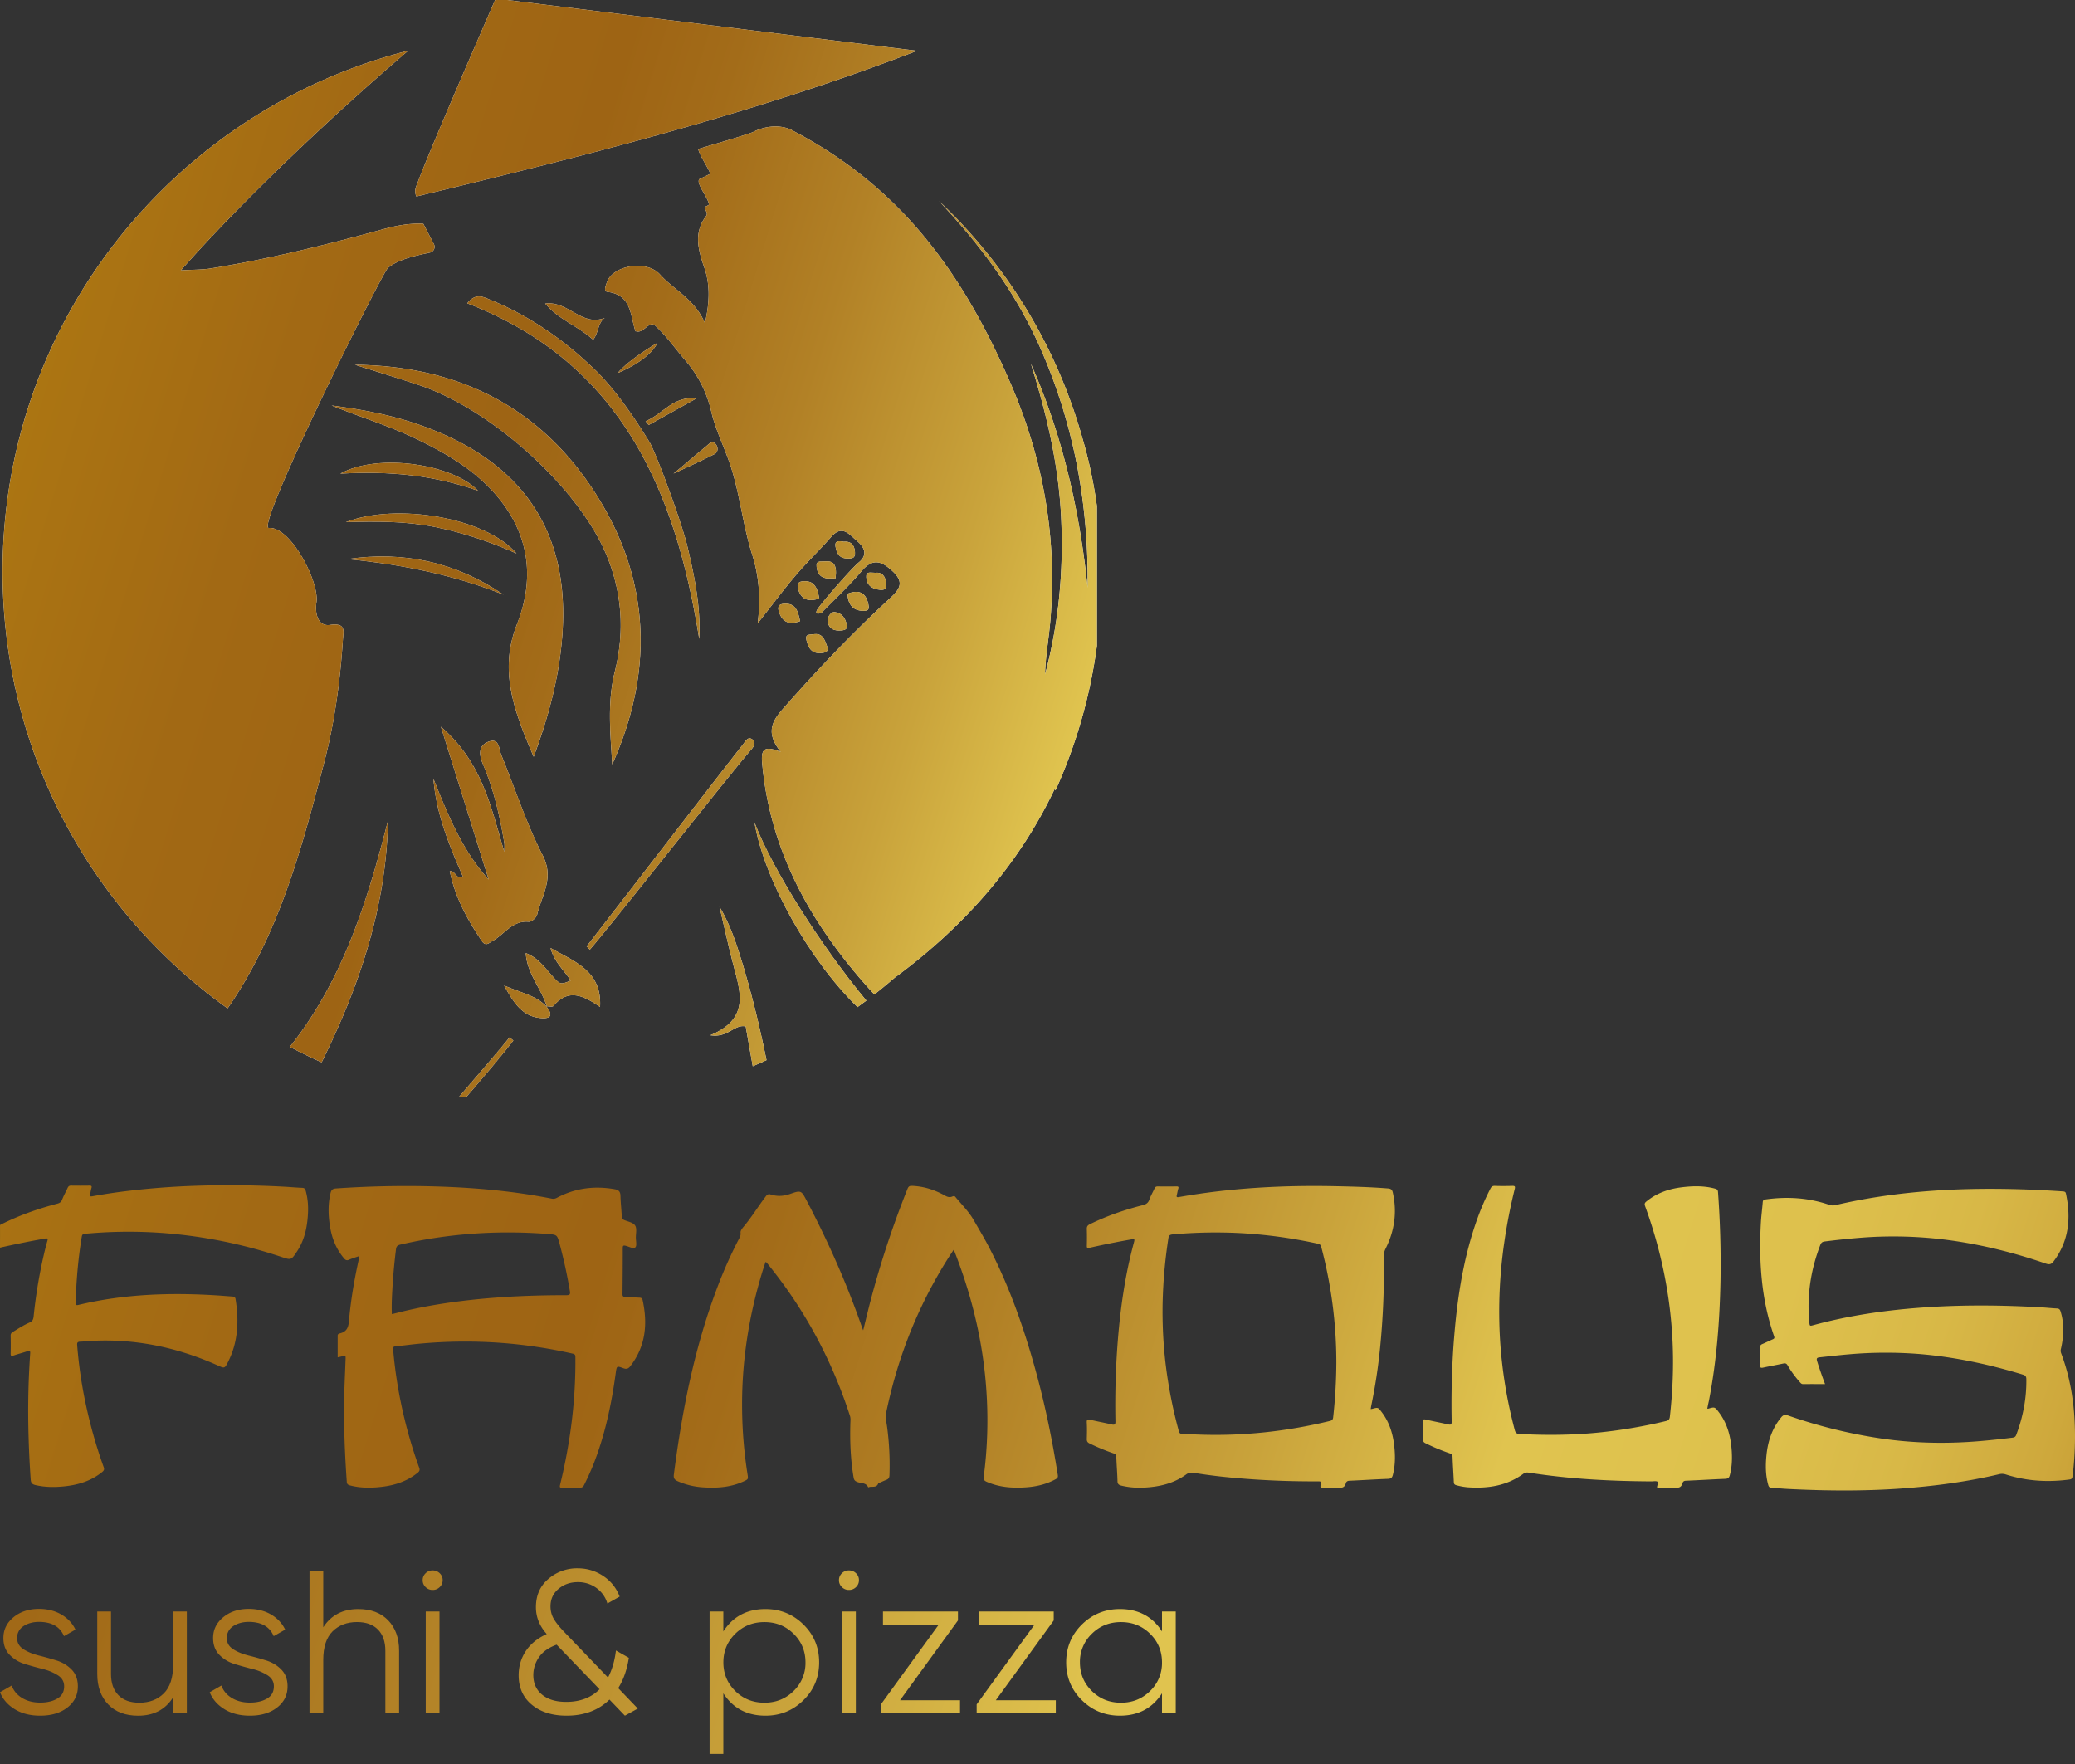 <svg width="160" height="136" fill="none" xmlns="http://www.w3.org/2000/svg"><rect width="100%" height="100%" fill="#333333" stroke="none"/><path d="M.002 94.44c1.404-.715 2.882-1.24 4.408-1.639.19-.049.308-.124.382-.316.12-.312.288-.608.427-.912.055-.12.132-.17.269-.167.468.007.938.007 1.406 0 .166-.002.204.047.156.2-.046.143-.058.293-.1.438-.049.169-.013.216.174.183a45.899 45.899 0 012.59-.394 60.93 60.93 0 015.146-.406 77.81 77.81 0 016.979.059c.487.023.971.073 1.456.091.168.007.233.066.276.218.163.584.211 1.18.177 1.78-.057 1.031-.259 2.026-.849 2.912-.446.673-.444.668-1.2.417a37.778 37.778 0 00-8.403-1.782 35.89 35.89 0 00-6.752 0c-.18.017-.219.092-.24.237a36.388 36.388 0 00-.463 5.076c-.003.157.014.216.206.171 3.549-.85 7.15-.966 10.776-.729.36.023.72.056 1.08.08.14.01.238.042.262.199.27 1.679.201 3.32-.593 4.872-.247.483-.264.474-.775.246-2.867-1.285-5.867-1.976-9.032-1.922-.53.009-1.063.065-1.593.086-.197.008-.235.092-.221.265.115 1.468.324 2.924.624 4.366.355 1.709.825 3.39 1.418 5.034.062.171.034.265-.106.38-.842.687-1.833.994-2.9 1.109-.747.079-1.493.077-2.232-.09-.264-.06-.367-.152-.389-.445-.178-2.588-.245-5.177-.144-7.768a75.77 75.77 0 01.106-1.953c.012-.187-.034-.225-.216-.161-.348.119-.708.208-1.056.328-.173.059-.24.049-.235-.155.012-.457.01-.917 0-1.374-.003-.131.048-.208.158-.276.425-.268.85-.537 1.31-.739.23-.101.283-.256.305-.469a38.37 38.37 0 01.765-4.665c.087-.378.178-.755.286-1.128.053-.183.062-.249-.18-.207a75.314 75.314 0 00-3.465.7c.002-.587.002-1.168.002-1.75z" fill="url(#paint0_linear_87_4790)"/><path d="M140.727 106.709c-.588 0-1.137-.005-1.687.002-.12.003-.177-.063-.242-.136a8.1 8.1 0 01-.958-1.31c-.081-.141-.167-.176-.323-.143-.519.11-1.042.204-1.56.316-.192.043-.25-.002-.243-.199.015-.45.01-.898.003-1.348-.003-.131.036-.211.163-.265.274-.115.538-.251.809-.366.12-.051.158-.098.11-.234-.991-2.84-1.183-5.77-1.022-8.738.029-.537.103-1.07.146-1.606.012-.148.075-.19.214-.21 1.66-.234 3.29-.133 4.88.404a.868.868 0 00.495.038c4.422-1.037 8.919-1.334 13.452-1.245a83.7 83.7 0 014.055.18c.13.01.25.005.283.169.396 1.869.245 3.641-.955 5.235-.175.233-.333.258-.607.162-2.402-.827-4.859-1.444-7.383-1.793a32.264 32.264 0 00-6.909-.195 63.18 63.18 0 00-2.742.286c-.183.021-.279.094-.344.267-.739 1.918-1.043 3.895-.851 5.939.031.324.031.326.345.239 2.642-.717 5.337-1.116 8.065-1.327 3.182-.246 6.361-.222 9.543-.035.379.021.756.068 1.133.082.175.007.242.073.292.232.298.957.245 1.916.029 2.875a.55.55 0 00.01.333c.89 2.351 1.137 4.792 1.058 7.277a24.32 24.32 0 01-.177 2.239c-.02.155-.077.211-.226.232-1.668.228-3.309.127-4.914-.387a.905.905 0 00-.497-.025c-2.493.59-5.027.926-7.585 1.109-2.904.206-5.805.178-8.708.032-.415-.021-.828-.065-1.241-.082-.172-.007-.247-.061-.292-.229-.214-.762-.214-1.536-.135-2.31.111-1.062.432-2.047 1.13-2.895.161-.197.298-.23.54-.146a39.03 39.03 0 007.326 1.794c2.448.347 4.905.391 7.367.187.871-.072 1.74-.166 2.608-.274.156-.019.235-.072.288-.218.523-1.385.797-2.813.778-4.293-.003-.199-.065-.288-.264-.349-2.58-.786-5.207-1.351-7.902-1.583a32.653 32.653 0 00-5.541.019c-.746.063-1.487.152-2.231.23-.221.023-.257.094-.195.295.178.582.382 1.154.612 1.768z" fill="url(#paint1_linear_87_4790)"/><path d="M73.542 96.346c-.516.762-.967 1.51-1.394 2.275-1.826 3.251-3.074 6.705-3.825 10.337-.07.342.029.665.072.994a22.12 22.12 0 01.19 3.798c-.008.19-.082.286-.252.349-.178.066-.346.15-.519.225-.033.014-.086.024-.093.045-.12.335-.423.232-.665.27-.04.007-.098.056-.12.009-.17-.352-.552-.277-.835-.392-.175-.07-.247-.15-.278-.33-.247-1.459-.3-2.926-.245-4.401a1 1 0 00-.038-.366c-1.388-4.283-3.482-8.203-6.35-11.723-.029-.035-.055-.07-.086-.103-.012-.011-.031-.016-.077-.04-.093.293-.19.58-.278.87-1.049 3.48-1.584 7.029-1.524 10.661a34.27 34.27 0 00.413 4.816c.062.403.067.405-.305.576-.993.455-2.047.526-3.122.455a5.756 5.756 0 01-1.931-.462c-.248-.107-.36-.22-.32-.527.643-4.982 1.608-9.892 3.422-14.611a33.916 33.916 0 011.658-3.67.612.612 0 00.063-.363c-.015-.178.146-.354.27-.504.61-.734 1.102-1.547 1.678-2.303.106-.138.197-.196.38-.14.498.157.976.138 1.49-.042.858-.303.87-.268 1.285.525 1.656 3.153 3.091 6.396 4.26 9.751.021.066.05.129.093.241.18-.724.341-1.404.514-2.079a73.514 73.514 0 012.908-8.84c.065-.166.144-.227.329-.222.924.033 1.77.307 2.563.753.187.105.352.152.551.072.084-.033.17-.063.245.026.466.572 1.01 1.1 1.375 1.726.422.731.86 1.458 1.248 2.21 1.555 3.009 2.661 6.174 3.556 9.419.734 2.663 1.289 5.362 1.718 8.088.024.151-.007.237-.151.317-.722.399-1.505.581-2.323.635-1.036.071-2.054-.004-3.018-.431-.183-.082-.25-.174-.221-.38a33.35 33.35 0 00.22-6.436c-.227-3.749-1.08-7.362-2.445-10.867a21.248 21.248 0 00-.086-.21z" fill="url(#paint2_linear_87_4790)"/><path d="M26.038 104.648v-1.674c0-.133.113-.159.197-.18.492-.127.628-.446.67-.922.143-1.641.422-3.266.784-4.874.01-.04.012-.082.024-.162-.288.1-.552.178-.804.288-.177.078-.273.02-.384-.112-.595-.708-.926-1.529-1.072-2.42-.142-.865-.173-1.732.033-2.6.06-.248.151-.35.44-.368a78.591 78.591 0 018.004-.143c2.897.101 5.776.361 8.617.93.154.031.274 0 .408-.072 1.401-.745 2.89-.93 4.451-.654.312.056.43.195.437.5.014.527.074 1.055.103 1.582.007.15.05.237.2.298.294.124.695.183.84.436.134.24.042.6.045.907 0 .263.093.631-.044.762-.146.141-.491-.065-.748-.126-.17-.04-.218-.005-.218.169 0 1.188-.008 2.38-.02 3.568-.002.171.068.204.221.209.36.011.72.042 1.08.056.134.005.218.042.25.183.4 1.826.244 3.552-.946 5.097-.151.197-.298.251-.545.157-.513-.19-.506-.176-.585.398-.331 2.413-.833 4.788-1.737 7.069a21.085 21.085 0 01-.701 1.543c-.08.159-.175.211-.353.204a27.95 27.95 0 00-1.327-.002c-.153.002-.22-.003-.175-.197.398-1.627.705-3.273.907-4.936.2-1.648.293-3.298.278-4.958-.002-.153-.055-.209-.208-.242a37.358 37.358 0 00-5.553-.832 38.031 38.031 0 00-6.241.063c-.629.056-1.253.146-1.882.206-.194.019-.18.129-.168.256a34.62 34.62 0 00.401 3.064 36.644 36.644 0 001.61 6.047c.065.178.012.27-.117.378-.811.658-1.766.973-2.796 1.09-.81.094-1.62.098-2.416-.11-.146-.038-.245-.085-.257-.272-.154-2.181-.242-4.366-.199-6.551.02-.961.07-1.92.105-2.879.013-.324.015-.324-.316-.242-.091.024-.18.042-.293.068zm4.178-3.334c.117-.028.223-.051.326-.077 1.92-.495 3.875-.811 5.845-1.025 2.422-.262 4.855-.358 7.29-.356.274 0 .305-.087.267-.317a37.84 37.84 0 00-.792-3.638c-.195-.708-.19-.71-.931-.767-3.83-.293-7.616-.042-11.36.823-.228.054-.3.15-.326.361a44.875 44.875 0 00-.255 2.656c-.045.774-.098 1.548-.064 2.34z" fill="url(#paint3_linear_87_4790)"/><path d="M105.694 108.636c.057-.007.091-.009.125-.019.439-.119.439-.119.712.237.591.772.867 1.656.975 2.598.086.757.086 1.512-.104 2.258-.052.204-.132.3-.376.307-.991.035-1.982.103-2.973.145-.171.007-.248.08-.286.218-.072.265-.242.34-.518.324a11.828 11.828 0 00-1.191-.002c-.201.007-.295-.031-.206-.242.079-.19.027-.251-.194-.251-2.121.01-4.238-.07-6.352-.258a42.39 42.39 0 01-3.273-.401.701.701 0 00-.571.129c-.953.692-2.056.95-3.22 1.011a6.097 6.097 0 01-1.771-.15c-.2-.049-.298-.122-.302-.347-.015-.626-.07-1.25-.092-1.873-.004-.15-.057-.214-.196-.261a16.328 16.328 0 01-1.865-.771c-.163-.077-.218-.171-.213-.345.012-.422.021-.846-.003-1.268-.014-.26.084-.256.288-.209.543.127 1.092.228 1.634.354.233.054.293-.009.288-.239a63.505 63.505 0 01.178-6.157c.204-2.558.561-5.095 1.233-7.58.091-.34.091-.337-.285-.272a63.961 63.961 0 00-3.122.629c-.185.042-.214-.005-.209-.17.01-.421.014-.846-.002-1.268-.008-.194.055-.295.235-.382 1.303-.64 2.668-1.109 4.074-1.465.26-.066.42-.169.511-.424.106-.298.27-.577.401-.866.05-.11.118-.159.247-.157.478.007.955.005 1.435 0 .14-.002.2.022.149.176-.05.16-.072.326-.113.49-.033.138-.012.185.156.155a53.903 53.903 0 013.127-.457c2.951-.338 5.915-.443 8.885-.382 1.37.028 2.741.065 4.106.173.233.019.331.092.379.305.341 1.512.142 2.959-.554 4.34-.091.18-.137.351-.135.553a61.235 61.235 0 01-.287 7.076 41.937 41.937 0 01-.68 4.466c-.019.082-.028.169-.045.272zm-2.649-3.585a34.775 34.775 0 00-1.164-8.914c-.038-.145-.103-.218-.257-.25a37.223 37.223 0 00-5.936-.816 36.984 36.984 0 00-5.272.098c-.216.019-.29.087-.32.284a37.896 37.896 0 00-.448 5.078c-.026 1.51.046 3.013.218 4.513a36.126 36.126 0 001.037 5.313c.036.131.103.185.242.19.315.007.631.028.946.042 3.537.162 7.02-.201 10.457-1.036.163-.04.233-.11.252-.279a40.27 40.27 0 00.245-4.223z" fill="url(#paint4_linear_87_4790)"/><path d="M131.647 108.601c.043.003.062.007.079.003.497-.141.497-.141.814.276.683.908.931 1.951.995 3.05.036.61.005 1.215-.153 1.81-.051.19-.135.265-.348.275-1.018.04-2.035.105-3.052.147-.171.008-.221.101-.257.216-.077.26-.238.34-.516.324-.475-.026-.955-.007-1.428-.007-.036-.174.149-.359.031-.453-.1-.08-.309-.03-.472-.03-3.161-.019-6.309-.181-9.433-.671-.151-.023-.286-.033-.43.075-1.274.936-2.735 1.156-4.278 1.053a4.662 4.662 0 01-.902-.162c-.135-.037-.187-.098-.192-.237-.029-.642-.075-1.284-.099-1.927-.004-.169-.06-.241-.223-.295a15.525 15.525 0 01-1.862-.776c-.125-.061-.194-.127-.189-.279.009-.467.009-.934 0-1.402-.003-.169.05-.179.204-.146.578.132 1.161.244 1.742.373.199.045.266-.002.261-.216a66.682 66.682 0 01.115-5.495c.231-3.482.692-6.921 1.891-10.232a19.05 19.05 0 01.977-2.232c.077-.153.161-.223.345-.216.452.017.903.014 1.354 0 .201-.007.221.068.18.232a41.37 41.37 0 00-.818 4.202 36.787 36.787 0 00-.32 7.355 35.81 35.81 0 001.138 7.033c.057.221.146.296.372.308 2.092.11 4.182.091 6.267-.129a39.331 39.331 0 005.001-.863c.197-.047.293-.113.319-.335.216-1.914.298-3.832.211-5.754-.163-3.606-.887-7.106-2.126-10.504-.055-.15-.024-.236.096-.335.792-.654 1.726-.978 2.736-1.102.854-.105 1.708-.126 2.551.1.136.038.23.074.244.254a76.33 76.33 0 01.195 6.764c-.06 3.149-.298 6.281-.902 9.381-.046.19-.082.377-.118.567z" fill="url(#paint5_linear_87_4790)"/><path d="M1.32 126.296c0 .355.16.638.48.846.32.211.712.37 1.171.488.46.114.922.244 1.381.385.46.142.85.377 1.171.705.32.328.481.762.481 1.295 0 .668-.271 1.213-.81 1.632-.54.419-1.24.626-2.096.626-.771 0-1.427-.168-1.967-.503-.54-.334-.918-.767-1.131-1.304l.9-.517c.151.406.42.728.81.963.392.235.854.353 1.39.353.525 0 .965-.103 1.317-.308.354-.204.53-.521.53-.948 0-.356-.16-.639-.481-.846a3.921 3.921 0 00-1.171-.488c-.46-.115-.922-.244-1.381-.386a2.698 2.698 0 01-1.171-.708c-.32-.328-.481-.761-.481-1.294 0-.639.259-1.172.78-1.603.518-.427 1.174-.644 1.966-.644.654 0 1.227.145 1.72.431.493.289.857.677 1.091 1.168l-.885.503c-.31-.732-.952-1.099-1.926-1.099-.46 0-.857.108-1.19.322-.335.229-.499.533-.499.931z" fill="url(#paint6_linear_87_4790)"/><path d="M13.347 124.242h1.06v7.845h-1.06v-1.223c-.601.943-1.498 1.412-2.697 1.412-.974 0-1.741-.289-2.306-.87-.56-.581-.844-1.361-.844-2.346v-4.818h1.06v4.818c0 .702.191 1.244.57 1.632.38.389.919.582 1.615.582.771 0 1.397-.238 1.88-.714.481-.476.725-1.211.725-2.205v-4.113h-.003z" fill="url(#paint7_linear_87_4790)"/><path d="M17.49 126.296c0 .355.16.638.48.846.321.211.713.37 1.172.488.46.114.922.244 1.38.385.46.142.852.377 1.172.705.32.328.48.762.48 1.295 0 .668-.27 1.214-.81 1.632-.54.419-1.239.626-2.096.626-.77 0-1.427-.168-1.966-.502-.54-.335-.918-.768-1.131-1.304l.9-.518c.15.406.419.728.81.963.392.235.854.353 1.39.353.524 0 .965-.103 1.317-.308.354-.204.53-.521.53-.948 0-.356-.16-.639-.481-.846a3.921 3.921 0 00-1.171-.488c-.46-.115-.922-.244-1.381-.386a2.706 2.706 0 01-1.171-.707c-.32-.329-.481-.762-.481-1.295 0-.639.259-1.172.78-1.602.517-.428 1.174-.645 1.966-.645.654 0 1.227.145 1.72.431.493.289.857.677 1.091 1.168l-.885.503c-.31-.732-.952-1.099-1.926-1.099-.46 0-.857.108-1.19.322-.332.229-.499.533-.499.931z" fill="url(#paint8_linear_87_4790)"/><path d="M27.625 124.052c.974 0 1.742.289 2.306.87.56.581.844 1.364.844 2.346v4.819h-1.06v-4.819c0-.701-.191-1.244-.57-1.632-.38-.389-.919-.581-1.615-.581-.77 0-1.396.238-1.88.713-.481.476-.724 1.211-.724 2.205v4.111h-1.06v-10.986h1.06v4.363c.6-.936 1.5-1.409 2.7-1.409z" fill="url(#paint9_linear_87_4790)"/><path d="M33.908 122.359a.75.75 0 01-.546.22.74.74 0 01-.545-.22.716.716 0 01-.225-.533c0-.208.074-.385.225-.533a.753.753 0 01.545-.22c.213 0 .395.073.546.22a.717.717 0 01.225.533.727.727 0 01-.225.533zm-1.079 9.727v-7.845h1.06v7.845h-1.06z" fill="url(#paint10_linear_87_4790)"/><path d="M49.181 131.725l-.995.548-1.19-1.24c-.845.825-1.948 1.24-3.307 1.24-1.104 0-1.995-.28-2.676-.84-.68-.56-1.02-1.316-1.02-2.268 0-.689.182-1.313.546-1.867.363-.554.906-.993 1.62-1.319-.557-.617-.834-1.307-.834-2.072 0-.909.32-1.638.964-2.18a3.368 3.368 0 012.25-.816c.718 0 1.375.196 1.967.587.595.392 1.02.925 1.276 1.593l-.946.533a2.257 2.257 0 00-.86-1.207 2.397 2.397 0 00-1.421-.44c-.58 0-1.073.172-1.486.518-.413.346-.62.795-.62 1.349 0 .368.09.696.266.988.175.292.437.617.78.973l3.39 3.529c.311-.596.515-1.292.61-2.087l.996.566c-.14.91-.413 1.69-.82 2.337l1.51 1.575zm-5.523-.515c1.07 0 1.926-.325 2.57-.972l-3.307-3.437c-.632.229-1.088.558-1.371.982a2.403 2.403 0 00-.426 1.358c0 .639.228 1.145.681 1.515.45.368 1.07.554 1.853.554z" fill="url(#paint11_linear_87_4790)"/><path d="M59.022 124.052c1.146 0 2.123.397 2.93 1.193.808.795 1.212 1.767 1.212 2.918 0 1.15-.404 2.123-1.211 2.918-.808.795-1.785 1.192-2.931 1.192-1.424 0-2.506-.575-3.246-1.725v4.677h-1.06v-10.986h1.06v1.539c.74-1.151 1.822-1.726 3.245-1.726zm-2.328 6.318c.61.602 1.36.903 2.25.903.888 0 1.64-.301 2.25-.903a2.98 2.98 0 00.916-2.204c0-.868-.305-1.602-.916-2.205-.61-.602-1.359-.903-2.25-.903-.887 0-1.636.301-2.25.903-.61.603-.915 1.337-.915 2.205 0 .867.305 1.602.915 2.204z" fill="url(#paint12_linear_87_4790)"/><path d="M66.008 122.359a.75.75 0 01-.545.22.74.74 0 01-.546-.22.715.715 0 01-.225-.533c0-.208.074-.385.225-.533a.753.753 0 01.546-.22c.213 0 .394.073.546.22a.717.717 0 01.224.533.716.716 0 01-.225.533zm-1.075 9.727v-7.845h1.06v7.845h-1.06z" fill="url(#paint13_linear_87_4790)"/><path d="M69.401 131.084h4.626v1.006h-6.102v-.69l4.466-6.152h-4.306v-1.006h5.782v.689l-4.466 6.153z" fill="url(#paint14_linear_87_4790)"/><path d="M76.786 131.084h4.626v1.006H75.31v-.69l4.466-6.152H75.47v-1.006h5.782v.689l-4.466 6.153z" fill="url(#paint15_linear_87_4790)"/><path d="M89.6 124.242h1.06v7.845H89.6v-1.539c-.74 1.15-1.822 1.725-3.246 1.725-1.146 0-2.123-.397-2.93-1.192-.808-.795-1.212-1.768-1.212-2.918 0-1.151.404-2.123 1.211-2.918.808-.795 1.785-1.193 2.931-1.193 1.424 0 2.506.575 3.246 1.726v-1.536zm-5.412 6.128c.61.602 1.359.904 2.246.904.888 0 1.64-.302 2.25-.904a2.98 2.98 0 00.916-2.204c0-.868-.305-1.602-.916-2.205-.61-.602-1.359-.903-2.25-.903-.887 0-1.636.301-2.246.903a2.982 2.982 0 00-.916 2.205c0 .867.305 1.602.916 2.204z" fill="url(#paint16_linear_87_4790)"/><g clip-path="url(#clip0_87_4790)"><path d="M.2 44.066c0 13.876 6.843 26.159 17.35 33.679 3.954-5.698 5.717-12.329 7.453-18.984.81-3.105 1.228-6.261 1.439-9.45.042-.648.265-1.308-.992-1.13-.98.139-1.169-.95-1.048-1.748.237-1.561-1.988-5.858-3.67-5.728-1.108.085 8.72-19.66 9.183-20.05.832-.698 2.268-.968 3.237-1.183a.453.453 0 00.305-.653l-.815-1.567c-1.1-.062-2.16.16-3.207.448-4.362 1.197-8.748 2.285-13.218 3-.629.1-1.276.084-2.272.143 5.012-5.664 11.853-12.08 17.531-16.934C13.496 8.477.2 24.723.2 44.066zm22.149 36.643c.803.423 1.62.824 2.453 1.195 2.894-5.843 4.979-11.924 5.12-18.652-1.597 6.294-3.535 12.402-7.573 17.457zM63.38 47.225c-.007.003-.013.005-.02.01a.331.331 0 01-.007.005l.027-.015z" fill="#fff"/><path opacity=".14" d="M63.38 47.225c-.007.003-.013.005-.02.01a.331.331 0 01-.007.005l.027-.015z" fill="#fff"/><path d="M49.008 25.55c-.002-.006-.004-.014-.008-.02-.01-.004-.021-.006-.032-.011 0 .002.04.032.04.032z" fill="#fff"/><path opacity=".14" d="M49.008 25.55c-.002-.006-.004-.014-.008-.02-.01-.004-.021-.006-.032-.011 0 .002.04.032.04.032z" fill="#fff"/><path d="M70.709 3.917a180.158 180.158 0 01-8.143 2.91c-.517.172-1.033.34-1.55.507-9.52 3.08-19.208 5.472-28.909 7.814-.204-.476-.007-.78.107-1.091.669-1.817 3.138-7.553 4.696-11.144l.12-.276c.704-1.623 1.195-2.746 1.195-2.746L70.71 3.917zm-29.932 67.15c.203.02.588-.319.64-.548.346-1.489 1.346-2.795.433-4.566-1.274-2.473-2.13-5.16-3.195-7.743-.191-.463-.134-1.394-1.054-1-.756.323-.637 1.059-.375 1.67.84 1.95 1.305 3.997 1.656 6.077.04.234.005.48.005.722-1.016-3.381-1.671-6.875-4.888-9.649l3.684 11.784c-2.05-2.25-3.146-5.002-4.257-7.756.207 2.685 1.212 5.114 2.265 7.516-.545.265-.522-.431-1.01-.42.401 2.009 1.348 3.729 2.462 5.382.315.467.555.164.847.003.915-.502 1.51-1.592 2.787-1.472zM38.49 38.448c2.383 2.953 2.72 6.273 1.364 9.71-1.402 3.562-.209 6.689 1.298 10.188 1.233-3.315 2.007-6.363 2.222-9.562.598-8.91-4.231-13.845-11.637-16.234-2.008-.649-4.07-1.011-6.164-1.289 2.165.877 4.398 1.554 6.497 2.562 2.415 1.16 4.709 2.508 6.42 4.625z" fill="#fff"/><path d="M46.712 42.663c1.263 2.95 1.469 6.028.702 9.095-.6 2.395-.348 4.77-.203 7.179 3.158-7.066 2.997-14.039-1.146-20.666-4.26-6.818-10.646-10.062-18.69-10.148 1.642.519 3.288 1.018 4.921 1.56 5.565 1.846 12.217 7.838 14.416 12.98zm8.768 27.25c.373 1.569.713 3.145 1.127 4.704.525 1.98 1.139 3.955-1.834 5.197 1.387.214 1.835-.868 2.728-.68.179 1.019.362 2.044.543 3.072.356-.151.71-.309 1.06-.47-.553-2.732-1.207-5.385-1.987-7.887-.418-1.348-.88-2.68-1.637-3.936zm-1.565-20.658c.127-2.46-.359-4.82-.92-7.163-.436-1.822-2.397-7.18-2.94-8.055-1.186-1.91-2.437-3.755-4.01-5.369a40.97 40.97 0 00-1.656-1.516c-2.004-1.68-4.19-3.061-6.619-4.057-.57-.233-1.094-.51-1.74.287 11.841 4.584 16.054 14.408 17.885 25.873zM42.454 73.087c.268 1.069 1.046 1.71 1.553 2.51-.843.354-.815.33-1.607-.568-.51-.58-.996-1.223-1.859-1.55.1 1.592 1.194 2.722 1.618 4.103.188.004.443.063.52-.027 1.168-1.404 2.349-.769 3.59.077.153-2.776-1.954-3.485-3.815-4.545zm-.329 4.498c.015.017.032.03.047.046a.609.609 0 00-.017-.049h-.033l.003.003z" fill="#fff"/><path opacity=".14" d="M42.125 77.585c.015.017.032.03.047.046a.609.609 0 00-.017-.049h-.033l.003.003z" fill="#fff"/><path d="M42.122 77.582c0 .002.002.002.002.003l.047.048-.046-.046c0-.003-.001-.003-.003-.005z" fill="#fff"/><path opacity=".14" d="M42.122 77.582c0 .002.002.002.002.003l.047.048-.046-.046c0-.003-.001-.003-.003-.005z" fill="#fff"/><path d="M33.474 40.616c2.172.435 4.254 1.123 6.352 2.056-2.37-2.78-9.256-3.928-13.15-2.42 2.293-.063 4.554-.084 6.798.364zm32.648 37.029c.229-.166.456-.332.681-.502-3.401-4.102-7.211-10.038-8.625-13.734.749 4.4 4.201 10.587 7.944 14.236zM26.786 43.106c4.128.402 8.165 1.2 12.034 2.739-3.654-2.495-7.67-3.384-12.034-2.74zm10.072-5.275c-1.884-2.012-7.628-2.962-10.613-1.316 3.797-.21 7.147.105 10.613 1.316zm21.158 19.177c-.341-.256-.526.133-.685.334-1.619 2.033-10.49 13.579-12.097 15.62l.249.25c1.73-1.98 10.728-13.461 12.458-15.44.213-.242.37-.542.075-.764zM45.742 26.197c.453-.617.339-1.297.886-1.684-1.798.69-2.78-1.33-4.589-1.113 1.032 1.247 2.51 1.715 3.703 2.797zm-3.619 51.385c-.818-.85-1.959-1.038-3.253-1.601.76 1.36 1.408 2.388 2.832 2.51.878.076.9-.318.423-.905l-.002-.004zm.051.051c-.015-.017-.032-.032-.047-.047l.047.047z" fill="#fff"/><path opacity=".14" d="M42.174 77.633c-.015-.017-.032-.032-.047-.047l.047.047z" fill="#fff"/><path d="M42.122 77.582l.002.004c0-.002 0-.004-.002-.004z" fill="#fff"/><path opacity=".14" d="M42.122 77.582l.002.004c0-.002 0-.004-.002-.004z" fill="#fff"/><path d="M42.126 77.587l-.004-.005c.002.002.004.002.004.005z" fill="#fff"/><path opacity=".14" d="M42.126 77.587l-.004-.005c.002.002.004.002.004.005z" fill="#fff"/><path d="M39.29 79.984c-.638.799-2.352 2.794-4.235 4.979l.5.08c1.823-2.104 3.43-4.027 4.029-4.82-.097-.082-.194-.16-.293-.24zM55.116 35c.268-.138.275-.548.064-.773-.282-.299-.517.011-.73.182-.948.762-1.57 1.34-2.518 2.102-.004-.004 2.025-.915 3.184-1.511zm-1.436-4.27c-1.74-.248-2.572 1.21-3.898 1.743l.236.293 3.661-2.036zm-6.05-1.97s2.413-.942 3.06-2.322c0 .002-2.18 1.252-3.06 2.322zm15.06 20.144c-.25.048-.626-.056-.506.447.148.62.409 1.063 1.164.996.372-.033.56-.158.425-.525-.184-.496-.342-1.052-1.083-.918zm.483-2.754c-.138-.79-.357-1.462-1.348-1.322-.301.042-.367.249-.298.526.232.923.838 1.044 1.646.796zm.324-1.628c.405.15.478.018.914.087.016-.052.112-.565-.015-.934-.178-.512-.625-.377-1-.384-.184-.003-.432-.006-.432.266 0 .41.142.819.533.965zm-1.803 3.368c-.159-.712-.292-1.398-1.23-1.341-.368.023-.527.187-.417.561.234.79.716 1.113 1.647.78zm4.999-.801c.321-.017.325-.22.264-.507-.205-.949-.766-1.121-1.612-.806.05.857.44 1.36 1.348 1.313zm-1.801 1.515c.28-.023.473-.115.402-.435-.11-.507-.372-.911-.925-.978-.328-.04-.598.448-.549.723.116.626.535.733 1.072.69zm2.955-3.132c.354.035.538-.07.492-.477-.064-.571-.311-.898-.87-.835-.329 0-.7-.138-.67.34.04.636.45.913 1.048.972zm-2.531-2.417c.398.01.645.005.61-.5-.047-.621-.38-.84-.867-.79-.405-.08-.711-.075-.635.364.084.488.25.911.892.926z" fill="#fff"/><path d="M84.924 44.368c.019-3.737-.487-7.3-1.481-10.655A39.909 39.909 0 0072.405 15.5c2.37 2.518 4.501 5.198 6.22 8.19a33.414 33.414 0 011.584 3.121c2.6 5.889 3.742 12.08 3.655 18.51-.619-5.976-1.936-11.776-4.38-17.298 1.216 3.868 2.143 7.777 2.339 11.85.197 4.115-.173 8.148-1.24 12.123.03-1.37.283-2.717.402-4.077.553-6.357-.517-12.447-3.026-18.277-3.736-8.675-8.549-15.274-16.94-19.627-.27-.14-.656-.246-1.11-.262-.03-.002-.061-.002-.092-.002h-.083l-.066.002a3.863 3.863 0 00-1.638.446c-1.366.478-2.776.854-4.188 1.29.102.534.966 1.733.904 1.925l-.82.396c-.285.326.714 1.465.739 1.956.003.064-.344.166-.33.231.06.268.284.437.103.673-.973 1.276-.593 2.623-.127 3.969.436 1.26.431 2.583.048 4.277-.804-1.876-2.383-2.547-3.461-3.749-1.055-1.175-3.645-.702-4.095.583-.098.286-.288.71.043.752 1.872.231 1.739 1.808 2.152 3.024.636.26 1.037-.87 1.533-.412.863.798 1.552 1.781 2.323 2.679a9.133 9.133 0 011.995 3.95c.346 1.466 1.059 2.841 1.522 4.285.704 2.2.92 4.512 1.631 6.734.486 1.52.68 3.255.422 5.298 1.13-1.431 2.012-2.62 2.968-3.742.861-1.011 1.833-1.928 2.705-2.931.842-.965 1.396-.176 1.958.294.565.472.923 1.065.156 1.688-.528.43-2.585 2.784-3.123 3.524-.247.338-.171.533.272.338 1.027-1.057 2.119-2.061 3.065-3.187.883-1.05 1.561-.788 2.414.007.96.894.477 1.442-.265 2.125-2.906 2.675-5.618 5.536-8.227 8.503-.894 1.016-1.268 1.876-.139 3.299-1.256-.52-1.527-.212-1.444.783.415 4.867 2.167 9.225 4.905 13.23a40.536 40.536 0 003.752 4.677 43.691 43.691 0 001.57-1.292c5.467-4.024 9.638-8.856 12.34-14.56l.055.124a39.678 39.678 0 003.542-16.441 2.93 2.93 0 01-.004-.13z" fill="#fff"/><path d="M.2 44.066c0 13.876 6.843 26.159 17.35 33.679 3.954-5.698 5.717-12.329 7.453-18.984.81-3.105 1.228-6.261 1.439-9.45.042-.648.265-1.308-.992-1.13-.98.139-1.169-.95-1.048-1.748.237-1.561-1.988-5.858-3.67-5.728-1.108.085 8.72-19.66 9.183-20.05.832-.698 2.268-.968 3.237-1.183a.453.453 0 00.305-.653l-.815-1.567c-1.1-.062-2.16.16-3.207.448-4.362 1.197-8.748 2.285-13.218 3-.629.1-1.276.084-2.272.143 5.012-5.664 11.853-12.08 17.531-16.934C13.496 8.477.2 24.723.2 44.066z" fill="url(#paint17_linear_87_4790)"/><path d="M22.349 80.709c.803.423 1.62.824 2.453 1.195 2.894-5.843 4.979-11.924 5.12-18.652-1.597 6.294-3.535 12.402-7.573 17.457z" fill="url(#paint18_linear_87_4790)"/><path d="M63.38 47.225c-.007.003-.013.005-.02.01a.331.331 0 01-.007.005l.027-.015z" fill="url(#paint19_linear_87_4790)"/><path d="M63.38 47.225c-.007.003-.013.005-.02.01a.331.331 0 01-.007.005l.027-.015z" fill="url(#paint20_linear_87_4790)"/><path d="M49.008 25.55c-.002-.006-.004-.014-.008-.02-.01-.004-.021-.006-.032-.011 0 .002.04.032.04.032z" fill="url(#paint21_linear_87_4790)"/><path d="M49.008 25.55c-.002-.006-.004-.014-.008-.02-.01-.004-.021-.006-.032-.011 0 .002.04.032.04.032z" fill="url(#paint22_linear_87_4790)"/><path d="M70.709 3.917a180.158 180.158 0 01-8.143 2.91c-.517.172-1.033.34-1.55.507-9.52 3.08-19.208 5.472-28.909 7.814-.204-.476-.007-.78.107-1.091.669-1.817 3.138-7.553 4.696-11.144l.12-.276c.704-1.623 1.195-2.746 1.195-2.746L70.71 3.917z" fill="url(#paint23_linear_87_4790)"/><path d="M40.777 71.067c.203.02.588-.319.64-.548.346-1.489 1.346-2.795.433-4.566-1.274-2.473-2.13-5.16-3.195-7.743-.191-.463-.134-1.394-1.054-1-.756.323-.637 1.059-.375 1.67.84 1.95 1.305 3.997 1.656 6.077.04.234.005.48.005.722-1.016-3.381-1.671-6.875-4.888-9.649l3.684 11.784c-2.05-2.25-3.146-5.002-4.257-7.756.207 2.685 1.212 5.114 2.265 7.516-.545.265-.522-.431-1.01-.42.401 2.009 1.348 3.729 2.462 5.382.315.467.555.164.847.003.915-.502 1.51-1.592 2.787-1.472z" fill="url(#paint24_linear_87_4790)"/><path d="M38.49 38.448c2.383 2.953 2.72 6.273 1.364 9.71-1.402 3.562-.209 6.689 1.298 10.188 1.233-3.315 2.007-6.363 2.222-9.562.598-8.91-4.231-13.845-11.637-16.234-2.008-.649-4.07-1.011-6.164-1.289 2.165.877 4.398 1.554 6.497 2.562 2.415 1.16 4.709 2.508 6.42 4.625z" fill="url(#paint25_linear_87_4790)"/><path d="M46.712 42.663c1.263 2.95 1.469 6.028.702 9.095-.6 2.395-.348 4.77-.203 7.179 3.158-7.066 2.997-14.039-1.146-20.666-4.26-6.818-10.646-10.062-18.69-10.148 1.642.519 3.288 1.018 4.921 1.56 5.565 1.846 12.217 7.838 14.416 12.98z" fill="url(#paint26_linear_87_4790)"/><path d="M55.48 69.913c.373 1.569.713 3.145 1.127 4.704.525 1.98 1.139 3.955-1.834 5.197 1.387.214 1.835-.868 2.728-.68.179 1.019.362 2.044.543 3.072.356-.151.71-.309 1.06-.47-.553-2.732-1.207-5.385-1.987-7.887-.418-1.348-.88-2.68-1.637-3.936z" fill="url(#paint27_linear_87_4790)"/><path d="M53.915 49.255c.127-2.46-.359-4.82-.92-7.163-.436-1.822-2.397-7.18-2.94-8.055-1.186-1.91-2.437-3.755-4.01-5.369a40.97 40.97 0 00-1.656-1.516c-2.004-1.68-4.19-3.061-6.619-4.057-.57-.233-1.094-.51-1.74.287 11.841 4.584 16.054 14.408 17.885 25.873z" fill="url(#paint28_linear_87_4790)"/><path d="M42.454 73.087c.268 1.069 1.046 1.71 1.553 2.51-.843.354-.815.33-1.607-.568-.51-.58-.996-1.223-1.859-1.55.1 1.592 1.194 2.722 1.618 4.103.188.004.443.063.52-.027 1.168-1.404 2.349-.769 3.59.077.153-2.776-1.954-3.485-3.815-4.545z" fill="url(#paint29_linear_87_4790)"/><path d="M42.125 77.585c.015.017.032.03.047.046a.609.609 0 00-.017-.049h-.033l.003.003z" fill="url(#paint30_linear_87_4790)"/><path d="M42.125 77.585c.015.017.032.03.047.046a.609.609 0 00-.017-.049h-.033l.003.003z" fill="url(#paint31_linear_87_4790)"/><path d="M42.122 77.582c0 .002.002.002.002.003l.047.048-.046-.046c0-.003-.001-.003-.003-.005z" fill="url(#paint32_linear_87_4790)"/><path d="M42.122 77.582c0 .002.002.002.002.003l.047.048-.046-.046c0-.003-.001-.003-.003-.005z" fill="url(#paint33_linear_87_4790)"/><path d="M33.474 40.616c2.172.435 4.254 1.123 6.352 2.056-2.37-2.78-9.256-3.928-13.15-2.42 2.293-.063 4.554-.084 6.798.364z" fill="url(#paint34_linear_87_4790)"/><path d="M66.122 77.645c.229-.166.456-.332.681-.502-3.401-4.102-7.211-10.038-8.625-13.734.749 4.4 4.201 10.587 7.944 14.236z" fill="url(#paint35_linear_87_4790)"/><path d="M26.786 43.106c4.128.402 8.165 1.2 12.034 2.739-3.654-2.495-7.67-3.384-12.034-2.74z" fill="url(#paint36_linear_87_4790)"/><path d="M36.858 37.831c-1.884-2.012-7.628-2.962-10.613-1.316 3.797-.21 7.147.105 10.613 1.316z" fill="url(#paint37_linear_87_4790)"/><path d="M58.016 57.008c-.341-.256-.526.133-.685.334-1.619 2.033-10.49 13.579-12.097 15.62l.249.25c1.73-1.98 10.728-13.461 12.458-15.44.213-.242.37-.542.075-.764z" fill="url(#paint38_linear_87_4790)"/><path d="M45.742 26.197c.453-.617.339-1.297.886-1.684-1.798.69-2.78-1.33-4.589-1.113 1.032 1.247 2.51 1.715 3.703 2.797z" fill="url(#paint39_linear_87_4790)"/><path d="M42.123 77.582c-.818-.85-1.959-1.038-3.253-1.601.76 1.36 1.408 2.388 2.832 2.51.878.076.9-.318.423-.905l-.002-.004z" fill="url(#paint40_linear_87_4790)"/><path d="M42.174 77.633c-.015-.017-.032-.032-.047-.047l.047.047z" fill="url(#paint41_linear_87_4790)"/><path d="M42.174 77.633c-.015-.017-.032-.032-.047-.047l.047.047z" fill="url(#paint42_linear_87_4790)"/><path d="M42.122 77.582l.002.004c0-.002 0-.004-.002-.004z" fill="url(#paint43_linear_87_4790)"/><path d="M42.122 77.582l.002.004c0-.002 0-.004-.002-.004z" fill="url(#paint44_linear_87_4790)"/><path d="M42.126 77.587l-.004-.005c.002.002.004.002.004.005z" fill="url(#paint45_linear_87_4790)"/><path d="M42.126 77.587l-.004-.005c.002.002.004.002.004.005z" fill="url(#paint46_linear_87_4790)"/><path d="M39.29 79.984c-.638.799-2.352 2.794-4.235 4.979l.5.08c1.823-2.104 3.43-4.027 4.029-4.82-.097-.082-.194-.16-.293-.24z" fill="url(#paint47_linear_87_4790)"/><path d="M55.116 35c.268-.138.275-.548.064-.773-.282-.299-.517.011-.73.182-.948.762-1.57 1.34-2.518 2.102-.004-.004 2.025-.915 3.184-1.511z" fill="url(#paint48_linear_87_4790)"/><path d="M53.68 30.73c-1.74-.248-2.572 1.21-3.898 1.743l.236.293 3.661-2.036z" fill="url(#paint49_linear_87_4790)"/><path d="M47.63 28.76s2.413-.942 3.06-2.322c0 .002-2.18 1.252-3.06 2.322z" fill="url(#paint50_linear_87_4790)"/><path d="M62.69 48.904c-.25.048-.626-.056-.506.447.148.62.409 1.063 1.164.996.372-.033.56-.158.425-.525-.184-.496-.342-1.052-1.083-.918z" fill="url(#paint51_linear_87_4790)"/><path d="M63.173 46.15c-.138-.79-.357-1.462-1.348-1.322-.301.042-.367.249-.298.526.232.923.838 1.044 1.646.796z" fill="url(#paint52_linear_87_4790)"/><path d="M63.497 44.522c.405.15.478.018.914.087.016-.052.112-.565-.015-.934-.178-.512-.625-.377-1-.384-.184-.003-.432-.006-.432.266 0 .41.142.819.533.965z" fill="url(#paint53_linear_87_4790)"/><path d="M61.694 47.89c-.159-.712-.292-1.398-1.23-1.341-.368.023-.527.187-.417.561.234.79.716 1.113 1.647.78z" fill="url(#paint54_linear_87_4790)"/><path d="M66.693 47.089c.321-.017.325-.22.264-.507-.205-.949-.766-1.121-1.612-.806.05.857.44 1.36 1.348 1.313z" fill="url(#paint55_linear_87_4790)"/><path d="M64.892 48.604c.28-.023.473-.115.402-.435-.11-.507-.372-.911-.925-.978-.328-.04-.598.448-.549.723.116.626.535.733 1.072.69z" fill="url(#paint56_linear_87_4790)"/><path d="M67.847 45.472c.354.035.538-.07.492-.477-.064-.571-.311-.898-.87-.835-.329 0-.7-.138-.67.34.04.636.45.913 1.048.972z" fill="url(#paint57_linear_87_4790)"/><path d="M65.316 43.055c.398.01.645.005.61-.5-.047-.621-.38-.84-.867-.79-.405-.08-.711-.075-.635.364.084.488.25.911.892.926z" fill="url(#paint58_linear_87_4790)"/><path d="M84.924 44.368c.019-3.737-.487-7.3-1.481-10.655A39.909 39.909 0 0072.405 15.5c2.37 2.518 4.501 5.198 6.22 8.19a33.414 33.414 0 011.584 3.121c2.6 5.889 3.742 12.08 3.655 18.51-.619-5.976-1.936-11.776-4.38-17.298 1.216 3.868 2.143 7.777 2.339 11.85.197 4.115-.173 8.148-1.24 12.123.03-1.37.283-2.717.402-4.077.553-6.357-.517-12.447-3.026-18.277-3.736-8.675-8.549-15.274-16.94-19.627-.27-.14-.656-.246-1.11-.262-.03-.002-.061-.002-.092-.002h-.083l-.066.002a3.863 3.863 0 00-1.638.446c-1.366.478-2.776.854-4.188 1.29.102.534.966 1.733.904 1.925l-.82.396c-.285.326.714 1.465.739 1.956.003.064-.344.166-.33.231.06.268.284.437.103.673-.973 1.276-.593 2.623-.127 3.969.436 1.26.431 2.583.048 4.277-.804-1.876-2.383-2.547-3.461-3.749-1.055-1.175-3.645-.702-4.095.583-.098.286-.288.71.043.752 1.872.231 1.739 1.808 2.152 3.024.636.26 1.037-.87 1.533-.412.863.798 1.552 1.781 2.323 2.679a9.133 9.133 0 011.995 3.95c.346 1.466 1.059 2.841 1.522 4.285.704 2.2.92 4.512 1.631 6.734.486 1.52.68 3.255.422 5.298 1.13-1.431 2.012-2.62 2.968-3.742.861-1.011 1.833-1.928 2.705-2.931.842-.965 1.396-.176 1.958.294.565.472.923 1.065.156 1.688-.528.43-2.585 2.784-3.123 3.524-.247.338-.171.533.272.338 1.027-1.057 2.119-2.061 3.065-3.187.883-1.05 1.561-.788 2.414.007.96.894.477 1.442-.265 2.125-2.906 2.675-5.618 5.536-8.227 8.503-.894 1.016-1.268 1.876-.139 3.299-1.256-.52-1.527-.212-1.444.783.415 4.867 2.167 9.225 4.905 13.23a40.536 40.536 0 003.752 4.677 43.691 43.691 0 001.57-1.292c5.467-4.024 9.638-8.856 12.34-14.56l.055.124a39.678 39.678 0 003.542-16.441 2.93 2.93 0 01-.004-.13z" fill="url(#paint59_linear_87_4790)"/></g><defs><linearGradient id="paint0_linear_87_4790" x1="6.656" y1="22.946" x2="183.344" y2="78.158" gradientUnits="userSpaceOnUse"><stop stop-color="#AF7912"/><stop offset=".019" stop-color="#AD7712"/><stop offset=".183" stop-color="#A26914"/><stop offset=".324" stop-color="#9E6414"/><stop offset=".389" stop-color="#A36C19"/><stop offset=".489" stop-color="#B28126"/><stop offset=".609" stop-color="#C9A33B"/><stop offset=".707" stop-color="#E0C44F"/><stop offset=".8" stop-color="#DEC14D"/><stop offset=".866" stop-color="#D8B847"/><stop offset=".924" stop-color="#CEA83C"/><stop offset=".977" stop-color="#BF922D"/><stop offset="1" stop-color="#B78624"/></linearGradient><linearGradient id="paint1_linear_87_4790" x1="6.655" y1="22.946" x2="183.344" y2="78.157" gradientUnits="userSpaceOnUse"><stop stop-color="#AF7912"/><stop offset=".019" stop-color="#AD7712"/><stop offset=".183" stop-color="#A26914"/><stop offset=".324" stop-color="#9E6414"/><stop offset=".389" stop-color="#A36C19"/><stop offset=".489" stop-color="#B28126"/><stop offset=".609" stop-color="#C9A33B"/><stop offset=".707" stop-color="#E0C44F"/><stop offset=".8" stop-color="#DEC14D"/><stop offset=".866" stop-color="#D8B847"/><stop offset=".924" stop-color="#CEA83C"/><stop offset=".977" stop-color="#BF922D"/><stop offset="1" stop-color="#B78624"/></linearGradient><linearGradient id="paint2_linear_87_4790" x1="6.658" y1="22.946" x2="183.347" y2="78.158" gradientUnits="userSpaceOnUse"><stop stop-color="#AF7912"/><stop offset=".019" stop-color="#AD7712"/><stop offset=".183" stop-color="#A26914"/><stop offset=".324" stop-color="#9E6414"/><stop offset=".389" stop-color="#A36C19"/><stop offset=".489" stop-color="#B28126"/><stop offset=".609" stop-color="#C9A33B"/><stop offset=".707" stop-color="#E0C44F"/><stop offset=".8" stop-color="#DEC14D"/><stop offset=".866" stop-color="#D8B847"/><stop offset=".924" stop-color="#CEA83C"/><stop offset=".977" stop-color="#BF922D"/><stop offset="1" stop-color="#B78624"/></linearGradient><linearGradient id="paint3_linear_87_4790" x1="6.654" y1="22.946" x2="183.342" y2="78.157" gradientUnits="userSpaceOnUse"><stop stop-color="#AF7912"/><stop offset=".019" stop-color="#AD7712"/><stop offset=".183" stop-color="#A26914"/><stop offset=".324" stop-color="#9E6414"/><stop offset=".389" stop-color="#A36C19"/><stop offset=".489" stop-color="#B28126"/><stop offset=".609" stop-color="#C9A33B"/><stop offset=".707" stop-color="#E0C44F"/><stop offset=".8" stop-color="#DEC14D"/><stop offset=".866" stop-color="#D8B847"/><stop offset=".924" stop-color="#CEA83C"/><stop offset=".977" stop-color="#BF922D"/><stop offset="1" stop-color="#B78624"/></linearGradient><linearGradient id="paint4_linear_87_4790" x1="6.658" y1="22.945" x2="183.347" y2="78.157" gradientUnits="userSpaceOnUse"><stop stop-color="#AF7912"/><stop offset=".019" stop-color="#AD7712"/><stop offset=".183" stop-color="#A26914"/><stop offset=".324" stop-color="#9E6414"/><stop offset=".389" stop-color="#A36C19"/><stop offset=".489" stop-color="#B28126"/><stop offset=".609" stop-color="#C9A33B"/><stop offset=".707" stop-color="#E0C44F"/><stop offset=".8" stop-color="#DEC14D"/><stop offset=".866" stop-color="#D8B847"/><stop offset=".924" stop-color="#CEA83C"/><stop offset=".977" stop-color="#BF922D"/><stop offset="1" stop-color="#B78624"/></linearGradient><linearGradient id="paint5_linear_87_4790" x1="6.655" y1="22.946" x2="183.344" y2="78.158" gradientUnits="userSpaceOnUse"><stop stop-color="#AF7912"/><stop offset=".019" stop-color="#AD7712"/><stop offset=".183" stop-color="#A26914"/><stop offset=".324" stop-color="#9E6414"/><stop offset=".389" stop-color="#A36C19"/><stop offset=".489" stop-color="#B28126"/><stop offset=".609" stop-color="#C9A33B"/><stop offset=".707" stop-color="#E0C44F"/><stop offset=".8" stop-color="#DEC14D"/><stop offset=".866" stop-color="#D8B847"/><stop offset=".924" stop-color="#CEA83C"/><stop offset=".977" stop-color="#BF922D"/><stop offset="1" stop-color="#B78624"/></linearGradient><linearGradient id="paint6_linear_87_4790" x1="-48.874" y1="-3.917" x2="178.074" y2="67" gradientUnits="userSpaceOnUse"><stop stop-color="#AF7912"/><stop offset=".019" stop-color="#AD7712"/><stop offset=".183" stop-color="#A26914"/><stop offset=".324" stop-color="#9E6414"/><stop offset=".389" stop-color="#A36C19"/><stop offset=".489" stop-color="#B28126"/><stop offset=".609" stop-color="#C9A33B"/><stop offset=".707" stop-color="#E0C44F"/><stop offset=".8" stop-color="#DEC14D"/><stop offset=".866" stop-color="#D8B847"/><stop offset=".924" stop-color="#CEA83C"/><stop offset=".977" stop-color="#BF922D"/><stop offset="1" stop-color="#B78624"/></linearGradient><linearGradient id="paint7_linear_87_4790" x1="-48.876" y1="-3.916" x2="178.072" y2="67.001" gradientUnits="userSpaceOnUse"><stop stop-color="#AF7912"/><stop offset=".019" stop-color="#AD7712"/><stop offset=".183" stop-color="#A26914"/><stop offset=".324" stop-color="#9E6414"/><stop offset=".389" stop-color="#A36C19"/><stop offset=".489" stop-color="#B28126"/><stop offset=".609" stop-color="#C9A33B"/><stop offset=".707" stop-color="#E0C44F"/><stop offset=".8" stop-color="#DEC14D"/><stop offset=".866" stop-color="#D8B847"/><stop offset=".924" stop-color="#CEA83C"/><stop offset=".977" stop-color="#BF922D"/><stop offset="1" stop-color="#B78624"/></linearGradient><linearGradient id="paint8_linear_87_4790" x1="-48.875" y1="-3.917" x2="178.073" y2="67" gradientUnits="userSpaceOnUse"><stop stop-color="#AF7912"/><stop offset=".019" stop-color="#AD7712"/><stop offset=".183" stop-color="#A26914"/><stop offset=".324" stop-color="#9E6414"/><stop offset=".389" stop-color="#A36C19"/><stop offset=".489" stop-color="#B28126"/><stop offset=".609" stop-color="#C9A33B"/><stop offset=".707" stop-color="#E0C44F"/><stop offset=".8" stop-color="#DEC14D"/><stop offset=".866" stop-color="#D8B847"/><stop offset=".924" stop-color="#CEA83C"/><stop offset=".977" stop-color="#BF922D"/><stop offset="1" stop-color="#B78624"/></linearGradient><linearGradient id="paint9_linear_87_4790" x1="-48.874" y1="-3.917" x2="178.074" y2="67" gradientUnits="userSpaceOnUse"><stop stop-color="#AF7912"/><stop offset=".019" stop-color="#AD7712"/><stop offset=".183" stop-color="#A26914"/><stop offset=".324" stop-color="#9E6414"/><stop offset=".389" stop-color="#A36C19"/><stop offset=".489" stop-color="#B28126"/><stop offset=".609" stop-color="#C9A33B"/><stop offset=".707" stop-color="#E0C44F"/><stop offset=".8" stop-color="#DEC14D"/><stop offset=".866" stop-color="#D8B847"/><stop offset=".924" stop-color="#CEA83C"/><stop offset=".977" stop-color="#BF922D"/><stop offset="1" stop-color="#B78624"/></linearGradient><linearGradient id="paint10_linear_87_4790" x1="-48.873" y1="-3.917" x2="178.075" y2="67" gradientUnits="userSpaceOnUse"><stop stop-color="#AF7912"/><stop offset=".019" stop-color="#AD7712"/><stop offset=".183" stop-color="#A26914"/><stop offset=".324" stop-color="#9E6414"/><stop offset=".389" stop-color="#A36C19"/><stop offset=".489" stop-color="#B28126"/><stop offset=".609" stop-color="#C9A33B"/><stop offset=".707" stop-color="#E0C44F"/><stop offset=".8" stop-color="#DEC14D"/><stop offset=".866" stop-color="#D8B847"/><stop offset=".924" stop-color="#CEA83C"/><stop offset=".977" stop-color="#BF922D"/><stop offset="1" stop-color="#B78624"/></linearGradient><linearGradient id="paint11_linear_87_4790" x1="-48.872" y1="-3.917" x2="178.077" y2="67" gradientUnits="userSpaceOnUse"><stop stop-color="#AF7912"/><stop offset=".019" stop-color="#AD7712"/><stop offset=".183" stop-color="#A26914"/><stop offset=".324" stop-color="#9E6414"/><stop offset=".389" stop-color="#A36C19"/><stop offset=".489" stop-color="#B28126"/><stop offset=".609" stop-color="#C9A33B"/><stop offset=".707" stop-color="#E0C44F"/><stop offset=".8" stop-color="#DEC14D"/><stop offset=".866" stop-color="#D8B847"/><stop offset=".924" stop-color="#CEA83C"/><stop offset=".977" stop-color="#BF922D"/><stop offset="1" stop-color="#B78624"/></linearGradient><linearGradient id="paint12_linear_87_4790" x1="-48.875" y1="-3.917" x2="178.072" y2="67" gradientUnits="userSpaceOnUse"><stop stop-color="#AF7912"/><stop offset=".019" stop-color="#AD7712"/><stop offset=".183" stop-color="#A26914"/><stop offset=".324" stop-color="#9E6414"/><stop offset=".389" stop-color="#A36C19"/><stop offset=".489" stop-color="#B28126"/><stop offset=".609" stop-color="#C9A33B"/><stop offset=".707" stop-color="#E0C44F"/><stop offset=".8" stop-color="#DEC14D"/><stop offset=".866" stop-color="#D8B847"/><stop offset=".924" stop-color="#CEA83C"/><stop offset=".977" stop-color="#BF922D"/><stop offset="1" stop-color="#B78624"/></linearGradient><linearGradient id="paint13_linear_87_4790" x1="-48.876" y1="-3.917" x2="178.072" y2="67" gradientUnits="userSpaceOnUse"><stop stop-color="#AF7912"/><stop offset=".019" stop-color="#AD7712"/><stop offset=".183" stop-color="#A26914"/><stop offset=".324" stop-color="#9E6414"/><stop offset=".389" stop-color="#A36C19"/><stop offset=".489" stop-color="#B28126"/><stop offset=".609" stop-color="#C9A33B"/><stop offset=".707" stop-color="#E0C44F"/><stop offset=".8" stop-color="#DEC14D"/><stop offset=".866" stop-color="#D8B847"/><stop offset=".924" stop-color="#CEA83C"/><stop offset=".977" stop-color="#BF922D"/><stop offset="1" stop-color="#B78624"/></linearGradient><linearGradient id="paint14_linear_87_4790" x1="-48.874" y1="-3.917" x2="178.074" y2="67" gradientUnits="userSpaceOnUse"><stop stop-color="#AF7912"/><stop offset=".019" stop-color="#AD7712"/><stop offset=".183" stop-color="#A26914"/><stop offset=".324" stop-color="#9E6414"/><stop offset=".389" stop-color="#A36C19"/><stop offset=".489" stop-color="#B28126"/><stop offset=".609" stop-color="#C9A33B"/><stop offset=".707" stop-color="#E0C44F"/><stop offset=".8" stop-color="#DEC14D"/><stop offset=".866" stop-color="#D8B847"/><stop offset=".924" stop-color="#CEA83C"/><stop offset=".977" stop-color="#BF922D"/><stop offset="1" stop-color="#B78624"/></linearGradient><linearGradient id="paint15_linear_87_4790" x1="-48.877" y1="-3.917" x2="178.071" y2="67.001" gradientUnits="userSpaceOnUse"><stop stop-color="#AF7912"/><stop offset=".019" stop-color="#AD7712"/><stop offset=".183" stop-color="#A26914"/><stop offset=".324" stop-color="#9E6414"/><stop offset=".389" stop-color="#A36C19"/><stop offset=".489" stop-color="#B28126"/><stop offset=".609" stop-color="#C9A33B"/><stop offset=".707" stop-color="#E0C44F"/><stop offset=".8" stop-color="#DEC14D"/><stop offset=".866" stop-color="#D8B847"/><stop offset=".924" stop-color="#CEA83C"/><stop offset=".977" stop-color="#BF922D"/><stop offset="1" stop-color="#B78624"/></linearGradient><linearGradient id="paint16_linear_87_4790" x1="-48.878" y1="-3.917" x2="178.07" y2="66.999" gradientUnits="userSpaceOnUse"><stop stop-color="#AF7912"/><stop offset=".019" stop-color="#AD7712"/><stop offset=".183" stop-color="#A26914"/><stop offset=".324" stop-color="#9E6414"/><stop offset=".389" stop-color="#A36C19"/><stop offset=".489" stop-color="#B28126"/><stop offset=".609" stop-color="#C9A33B"/><stop offset=".707" stop-color="#E0C44F"/><stop offset=".8" stop-color="#DEC14D"/><stop offset=".866" stop-color="#D8B847"/><stop offset=".924" stop-color="#CEA83C"/><stop offset=".977" stop-color="#BF922D"/><stop offset="1" stop-color="#B78624"/></linearGradient><linearGradient id="paint17_linear_87_4790" x1="-7.76" y1="45.914" x2="113.896" y2="83.177" gradientUnits="userSpaceOnUse"><stop stop-color="#AF7912"/><stop offset=".019" stop-color="#AD7712"/><stop offset=".183" stop-color="#A26914"/><stop offset=".324" stop-color="#9E6414"/><stop offset=".389" stop-color="#A36C19"/><stop offset=".489" stop-color="#B28126"/><stop offset=".609" stop-color="#C9A33B"/><stop offset=".707" stop-color="#E0C44F"/><stop offset=".8" stop-color="#DEC14D"/><stop offset=".866" stop-color="#D8B847"/><stop offset=".924" stop-color="#CEA83C"/><stop offset=".977" stop-color="#BF922D"/><stop offset="1" stop-color="#B78624"/></linearGradient><linearGradient id="paint18_linear_87_4790" x1="-7.762" y1="45.914" x2="113.895" y2="83.177" gradientUnits="userSpaceOnUse"><stop stop-color="#AF7912"/><stop offset=".019" stop-color="#AD7712"/><stop offset=".183" stop-color="#A26914"/><stop offset=".324" stop-color="#9E6414"/><stop offset=".389" stop-color="#A36C19"/><stop offset=".489" stop-color="#B28126"/><stop offset=".609" stop-color="#C9A33B"/><stop offset=".707" stop-color="#E0C44F"/><stop offset=".8" stop-color="#DEC14D"/><stop offset=".866" stop-color="#D8B847"/><stop offset=".924" stop-color="#CEA83C"/><stop offset=".977" stop-color="#BF922D"/><stop offset="1" stop-color="#B78624"/></linearGradient><linearGradient id="paint19_linear_87_4790" x1="-.998" y1="46.042" x2="109.035" y2="79.841" gradientUnits="userSpaceOnUse"><stop stop-color="#AF7912"/><stop offset=".019" stop-color="#AD7712"/><stop offset=".183" stop-color="#A26914"/><stop offset=".324" stop-color="#9E6414"/><stop offset=".389" stop-color="#A36C19"/><stop offset=".489" stop-color="#B28126"/><stop offset=".609" stop-color="#C9A33B"/><stop offset=".707" stop-color="#E0C44F"/><stop offset=".8" stop-color="#DEC14D"/><stop offset=".866" stop-color="#D8B847"/><stop offset=".924" stop-color="#CEA83C"/><stop offset=".977" stop-color="#BF922D"/><stop offset="1" stop-color="#B78624"/></linearGradient><linearGradient id="paint20_linear_87_4790" x1="-.998" y1="46.042" x2="109.035" y2="79.841" gradientUnits="userSpaceOnUse"><stop stop-color="#AF7912"/><stop offset=".019" stop-color="#AD7712"/><stop offset=".183" stop-color="#A26914"/><stop offset=".324" stop-color="#9E6414"/><stop offset=".389" stop-color="#A36C19"/><stop offset=".489" stop-color="#B28126"/><stop offset=".609" stop-color="#C9A33B"/><stop offset=".707" stop-color="#E0C44F"/><stop offset=".8" stop-color="#DEC14D"/><stop offset=".866" stop-color="#D8B847"/><stop offset=".924" stop-color="#CEA83C"/><stop offset=".977" stop-color="#BF922D"/><stop offset="1" stop-color="#B78624"/></linearGradient><linearGradient id="paint21_linear_87_4790" x1="-13.215" y1="47.443" x2="119.682" y2="88.951" gradientUnits="userSpaceOnUse"><stop stop-color="#AF7912"/><stop offset=".019" stop-color="#AD7712"/><stop offset=".183" stop-color="#A26914"/><stop offset=".324" stop-color="#9E6414"/><stop offset=".389" stop-color="#A36C19"/><stop offset=".489" stop-color="#B28126"/><stop offset=".609" stop-color="#C9A33B"/><stop offset=".707" stop-color="#E0C44F"/><stop offset=".8" stop-color="#DEC14D"/><stop offset=".866" stop-color="#D8B847"/><stop offset=".924" stop-color="#CEA83C"/><stop offset=".977" stop-color="#BF922D"/><stop offset="1" stop-color="#B78624"/></linearGradient><linearGradient id="paint22_linear_87_4790" x1="-13.215" y1="47.443" x2="119.682" y2="88.951" gradientUnits="userSpaceOnUse"><stop stop-color="#AF7912"/><stop offset=".019" stop-color="#AD7712"/><stop offset=".183" stop-color="#A26914"/><stop offset=".324" stop-color="#9E6414"/><stop offset=".389" stop-color="#A36C19"/><stop offset=".489" stop-color="#B28126"/><stop offset=".609" stop-color="#C9A33B"/><stop offset=".707" stop-color="#E0C44F"/><stop offset=".8" stop-color="#DEC14D"/><stop offset=".866" stop-color="#D8B847"/><stop offset=".924" stop-color="#CEA83C"/><stop offset=".977" stop-color="#BF922D"/><stop offset="1" stop-color="#B78624"/></linearGradient><linearGradient id="paint23_linear_87_4790" x1="-7.763" y1="45.914" x2="113.893" y2="83.177" gradientUnits="userSpaceOnUse"><stop stop-color="#AF7912"/><stop offset=".019" stop-color="#AD7712"/><stop offset=".183" stop-color="#A26914"/><stop offset=".324" stop-color="#9E6414"/><stop offset=".389" stop-color="#A36C19"/><stop offset=".489" stop-color="#B28126"/><stop offset=".609" stop-color="#C9A33B"/><stop offset=".707" stop-color="#E0C44F"/><stop offset=".8" stop-color="#DEC14D"/><stop offset=".866" stop-color="#D8B847"/><stop offset=".924" stop-color="#CEA83C"/><stop offset=".977" stop-color="#BF922D"/><stop offset="1" stop-color="#B78624"/></linearGradient><linearGradient id="paint24_linear_87_4790" x1="-7.761" y1="45.914" x2="113.894" y2="83.176" gradientUnits="userSpaceOnUse"><stop stop-color="#AF7912"/><stop offset=".019" stop-color="#AD7712"/><stop offset=".183" stop-color="#A26914"/><stop offset=".324" stop-color="#9E6414"/><stop offset=".389" stop-color="#A36C19"/><stop offset=".489" stop-color="#B28126"/><stop offset=".609" stop-color="#C9A33B"/><stop offset=".707" stop-color="#E0C44F"/><stop offset=".8" stop-color="#DEC14D"/><stop offset=".866" stop-color="#D8B847"/><stop offset=".924" stop-color="#CEA83C"/><stop offset=".977" stop-color="#BF922D"/><stop offset="1" stop-color="#B78624"/></linearGradient><linearGradient id="paint25_linear_87_4790" x1="-7.761" y1="45.914" x2="113.895" y2="83.177" gradientUnits="userSpaceOnUse"><stop stop-color="#AF7912"/><stop offset=".019" stop-color="#AD7712"/><stop offset=".183" stop-color="#A26914"/><stop offset=".324" stop-color="#9E6414"/><stop offset=".389" stop-color="#A36C19"/><stop offset=".489" stop-color="#B28126"/><stop offset=".609" stop-color="#C9A33B"/><stop offset=".707" stop-color="#E0C44F"/><stop offset=".8" stop-color="#DEC14D"/><stop offset=".866" stop-color="#D8B847"/><stop offset=".924" stop-color="#CEA83C"/><stop offset=".977" stop-color="#BF922D"/><stop offset="1" stop-color="#B78624"/></linearGradient><linearGradient id="paint26_linear_87_4790" x1="-7.762" y1="45.914" x2="113.894" y2="83.177" gradientUnits="userSpaceOnUse"><stop stop-color="#AF7912"/><stop offset=".019" stop-color="#AD7712"/><stop offset=".183" stop-color="#A26914"/><stop offset=".324" stop-color="#9E6414"/><stop offset=".389" stop-color="#A36C19"/><stop offset=".489" stop-color="#B28126"/><stop offset=".609" stop-color="#C9A33B"/><stop offset=".707" stop-color="#E0C44F"/><stop offset=".8" stop-color="#DEC14D"/><stop offset=".866" stop-color="#D8B847"/><stop offset=".924" stop-color="#CEA83C"/><stop offset=".977" stop-color="#BF922D"/><stop offset="1" stop-color="#B78624"/></linearGradient><linearGradient id="paint27_linear_87_4790" x1="-7.761" y1="45.914" x2="113.896" y2="83.177" gradientUnits="userSpaceOnUse"><stop stop-color="#AF7912"/><stop offset=".019" stop-color="#AD7712"/><stop offset=".183" stop-color="#A26914"/><stop offset=".324" stop-color="#9E6414"/><stop offset=".389" stop-color="#A36C19"/><stop offset=".489" stop-color="#B28126"/><stop offset=".609" stop-color="#C9A33B"/><stop offset=".707" stop-color="#E0C44F"/><stop offset=".8" stop-color="#DEC14D"/><stop offset=".866" stop-color="#D8B847"/><stop offset=".924" stop-color="#CEA83C"/><stop offset=".977" stop-color="#BF922D"/><stop offset="1" stop-color="#B78624"/></linearGradient><linearGradient id="paint28_linear_87_4790" x1="-7.762" y1="45.914" x2="113.894" y2="83.177" gradientUnits="userSpaceOnUse"><stop stop-color="#AF7912"/><stop offset=".019" stop-color="#AD7712"/><stop offset=".183" stop-color="#A26914"/><stop offset=".324" stop-color="#9E6414"/><stop offset=".389" stop-color="#A36C19"/><stop offset=".489" stop-color="#B28126"/><stop offset=".609" stop-color="#C9A33B"/><stop offset=".707" stop-color="#E0C44F"/><stop offset=".8" stop-color="#DEC14D"/><stop offset=".866" stop-color="#D8B847"/><stop offset=".924" stop-color="#CEA83C"/><stop offset=".977" stop-color="#BF922D"/><stop offset="1" stop-color="#B78624"/></linearGradient><linearGradient id="paint29_linear_87_4790" x1="-7.762" y1="45.914" x2="113.894" y2="83.177" gradientUnits="userSpaceOnUse"><stop stop-color="#AF7912"/><stop offset=".019" stop-color="#AD7712"/><stop offset=".183" stop-color="#A26914"/><stop offset=".324" stop-color="#9E6414"/><stop offset=".389" stop-color="#A36C19"/><stop offset=".489" stop-color="#B28126"/><stop offset=".609" stop-color="#C9A33B"/><stop offset=".707" stop-color="#E0C44F"/><stop offset=".8" stop-color="#DEC14D"/><stop offset=".866" stop-color="#D8B847"/><stop offset=".924" stop-color="#CEA83C"/><stop offset=".977" stop-color="#BF922D"/><stop offset="1" stop-color="#B78624"/></linearGradient><linearGradient id="paint30_linear_87_4790" x1="-3.228" y1="49.028" x2="107.212" y2="83.133" gradientUnits="userSpaceOnUse"><stop stop-color="#AF7912"/><stop offset=".019" stop-color="#AD7712"/><stop offset=".183" stop-color="#A26914"/><stop offset=".324" stop-color="#9E6414"/><stop offset=".389" stop-color="#A36C19"/><stop offset=".489" stop-color="#B28126"/><stop offset=".609" stop-color="#C9A33B"/><stop offset=".707" stop-color="#E0C44F"/><stop offset=".8" stop-color="#DEC14D"/><stop offset=".866" stop-color="#D8B847"/><stop offset=".924" stop-color="#CEA83C"/><stop offset=".977" stop-color="#BF922D"/><stop offset="1" stop-color="#B78624"/></linearGradient><linearGradient id="paint31_linear_87_4790" x1="-3.228" y1="49.028" x2="107.212" y2="83.133" gradientUnits="userSpaceOnUse"><stop stop-color="#AF7912"/><stop offset=".019" stop-color="#AD7712"/><stop offset=".183" stop-color="#A26914"/><stop offset=".324" stop-color="#9E6414"/><stop offset=".389" stop-color="#A36C19"/><stop offset=".489" stop-color="#B28126"/><stop offset=".609" stop-color="#C9A33B"/><stop offset=".707" stop-color="#E0C44F"/><stop offset=".8" stop-color="#DEC14D"/><stop offset=".866" stop-color="#D8B847"/><stop offset=".924" stop-color="#CEA83C"/><stop offset=".977" stop-color="#BF922D"/><stop offset="1" stop-color="#B78624"/></linearGradient><linearGradient id="paint32_linear_87_4790" x1="-3.228" y1="49.036" x2="107.207" y2="83.148" gradientUnits="userSpaceOnUse"><stop stop-color="#AF7912"/><stop offset=".019" stop-color="#AD7712"/><stop offset=".183" stop-color="#A26914"/><stop offset=".324" stop-color="#9E6414"/><stop offset=".389" stop-color="#A36C19"/><stop offset=".489" stop-color="#B28126"/><stop offset=".609" stop-color="#C9A33B"/><stop offset=".707" stop-color="#E0C44F"/><stop offset=".8" stop-color="#DEC14D"/><stop offset=".866" stop-color="#D8B847"/><stop offset=".924" stop-color="#CEA83C"/><stop offset=".977" stop-color="#BF922D"/><stop offset="1" stop-color="#B78624"/></linearGradient><linearGradient id="paint33_linear_87_4790" x1="-3.228" y1="49.036" x2="107.207" y2="83.148" gradientUnits="userSpaceOnUse"><stop stop-color="#AF7912"/><stop offset=".019" stop-color="#AD7712"/><stop offset=".183" stop-color="#A26914"/><stop offset=".324" stop-color="#9E6414"/><stop offset=".389" stop-color="#A36C19"/><stop offset=".489" stop-color="#B28126"/><stop offset=".609" stop-color="#C9A33B"/><stop offset=".707" stop-color="#E0C44F"/><stop offset=".8" stop-color="#DEC14D"/><stop offset=".866" stop-color="#D8B847"/><stop offset=".924" stop-color="#CEA83C"/><stop offset=".977" stop-color="#BF922D"/><stop offset="1" stop-color="#B78624"/></linearGradient><linearGradient id="paint34_linear_87_4790" x1="-7.761" y1="45.914" x2="113.895" y2="83.177" gradientUnits="userSpaceOnUse"><stop stop-color="#AF7912"/><stop offset=".019" stop-color="#AD7712"/><stop offset=".183" stop-color="#A26914"/><stop offset=".324" stop-color="#9E6414"/><stop offset=".389" stop-color="#A36C19"/><stop offset=".489" stop-color="#B28126"/><stop offset=".609" stop-color="#C9A33B"/><stop offset=".707" stop-color="#E0C44F"/><stop offset=".8" stop-color="#DEC14D"/><stop offset=".866" stop-color="#D8B847"/><stop offset=".924" stop-color="#CEA83C"/><stop offset=".977" stop-color="#BF922D"/><stop offset="1" stop-color="#B78624"/></linearGradient><linearGradient id="paint35_linear_87_4790" x1="-7.762" y1="45.914" x2="113.894" y2="83.177" gradientUnits="userSpaceOnUse"><stop stop-color="#AF7912"/><stop offset=".019" stop-color="#AD7712"/><stop offset=".183" stop-color="#A26914"/><stop offset=".324" stop-color="#9E6414"/><stop offset=".389" stop-color="#A36C19"/><stop offset=".489" stop-color="#B28126"/><stop offset=".609" stop-color="#C9A33B"/><stop offset=".707" stop-color="#E0C44F"/><stop offset=".8" stop-color="#DEC14D"/><stop offset=".866" stop-color="#D8B847"/><stop offset=".924" stop-color="#CEA83C"/><stop offset=".977" stop-color="#BF922D"/><stop offset="1" stop-color="#B78624"/></linearGradient><linearGradient id="paint36_linear_87_4790" x1="-7.761" y1="45.914" x2="113.895" y2="83.177" gradientUnits="userSpaceOnUse"><stop stop-color="#AF7912"/><stop offset=".019" stop-color="#AD7712"/><stop offset=".183" stop-color="#A26914"/><stop offset=".324" stop-color="#9E6414"/><stop offset=".389" stop-color="#A36C19"/><stop offset=".489" stop-color="#B28126"/><stop offset=".609" stop-color="#C9A33B"/><stop offset=".707" stop-color="#E0C44F"/><stop offset=".8" stop-color="#DEC14D"/><stop offset=".866" stop-color="#D8B847"/><stop offset=".924" stop-color="#CEA83C"/><stop offset=".977" stop-color="#BF922D"/><stop offset="1" stop-color="#B78624"/></linearGradient><linearGradient id="paint37_linear_87_4790" x1="-7.762" y1="45.914" x2="113.894" y2="83.177" gradientUnits="userSpaceOnUse"><stop stop-color="#AF7912"/><stop offset=".019" stop-color="#AD7712"/><stop offset=".183" stop-color="#A26914"/><stop offset=".324" stop-color="#9E6414"/><stop offset=".389" stop-color="#A36C19"/><stop offset=".489" stop-color="#B28126"/><stop offset=".609" stop-color="#C9A33B"/><stop offset=".707" stop-color="#E0C44F"/><stop offset=".8" stop-color="#DEC14D"/><stop offset=".866" stop-color="#D8B847"/><stop offset=".924" stop-color="#CEA83C"/><stop offset=".977" stop-color="#BF922D"/><stop offset="1" stop-color="#B78624"/></linearGradient><linearGradient id="paint38_linear_87_4790" x1="-7.761" y1="45.914" x2="113.895" y2="83.177" gradientUnits="userSpaceOnUse"><stop stop-color="#AF7912"/><stop offset=".019" stop-color="#AD7712"/><stop offset=".183" stop-color="#A26914"/><stop offset=".324" stop-color="#9E6414"/><stop offset=".389" stop-color="#A36C19"/><stop offset=".489" stop-color="#B28126"/><stop offset=".609" stop-color="#C9A33B"/><stop offset=".707" stop-color="#E0C44F"/><stop offset=".8" stop-color="#DEC14D"/><stop offset=".866" stop-color="#D8B847"/><stop offset=".924" stop-color="#CEA83C"/><stop offset=".977" stop-color="#BF922D"/><stop offset="1" stop-color="#B78624"/></linearGradient><linearGradient id="paint39_linear_87_4790" x1="-7.761" y1="45.914" x2="113.895" y2="83.177" gradientUnits="userSpaceOnUse"><stop stop-color="#AF7912"/><stop offset=".019" stop-color="#AD7712"/><stop offset=".183" stop-color="#A26914"/><stop offset=".324" stop-color="#9E6414"/><stop offset=".389" stop-color="#A36C19"/><stop offset=".489" stop-color="#B28126"/><stop offset=".609" stop-color="#C9A33B"/><stop offset=".707" stop-color="#E0C44F"/><stop offset=".8" stop-color="#DEC14D"/><stop offset=".866" stop-color="#D8B847"/><stop offset=".924" stop-color="#CEA83C"/><stop offset=".977" stop-color="#BF922D"/><stop offset="1" stop-color="#B78624"/></linearGradient><linearGradient id="paint40_linear_87_4790" x1="-7.762" y1="45.914" x2="113.894" y2="83.177" gradientUnits="userSpaceOnUse"><stop stop-color="#AF7912"/><stop offset=".019" stop-color="#AD7712"/><stop offset=".183" stop-color="#A26914"/><stop offset=".324" stop-color="#9E6414"/><stop offset=".389" stop-color="#A36C19"/><stop offset=".489" stop-color="#B28126"/><stop offset=".609" stop-color="#C9A33B"/><stop offset=".707" stop-color="#E0C44F"/><stop offset=".8" stop-color="#DEC14D"/><stop offset=".866" stop-color="#D8B847"/><stop offset=".924" stop-color="#CEA83C"/><stop offset=".977" stop-color="#BF922D"/><stop offset="1" stop-color="#B78624"/></linearGradient><linearGradient id="paint41_linear_87_4790" x1="-4.299" y1="48.325" x2="108.772" y2="83.209" gradientUnits="userSpaceOnUse"><stop stop-color="#AF7912"/><stop offset=".019" stop-color="#AD7712"/><stop offset=".183" stop-color="#A26914"/><stop offset=".324" stop-color="#9E6414"/><stop offset=".389" stop-color="#A36C19"/><stop offset=".489" stop-color="#B28126"/><stop offset=".609" stop-color="#C9A33B"/><stop offset=".707" stop-color="#E0C44F"/><stop offset=".8" stop-color="#DEC14D"/><stop offset=".866" stop-color="#D8B847"/><stop offset=".924" stop-color="#CEA83C"/><stop offset=".977" stop-color="#BF922D"/><stop offset="1" stop-color="#B78624"/></linearGradient><linearGradient id="paint42_linear_87_4790" x1="-4.299" y1="48.325" x2="108.772" y2="83.209" gradientUnits="userSpaceOnUse"><stop stop-color="#AF7912"/><stop offset=".019" stop-color="#AD7712"/><stop offset=".183" stop-color="#A26914"/><stop offset=".324" stop-color="#9E6414"/><stop offset=".389" stop-color="#A36C19"/><stop offset=".489" stop-color="#B28126"/><stop offset=".609" stop-color="#C9A33B"/><stop offset=".707" stop-color="#E0C44F"/><stop offset=".8" stop-color="#DEC14D"/><stop offset=".866" stop-color="#D8B847"/><stop offset=".924" stop-color="#CEA83C"/><stop offset=".977" stop-color="#BF922D"/><stop offset="1" stop-color="#B78624"/></linearGradient><linearGradient id="paint43_linear_87_4790" x1="-19.137" y1="38.791" x2="130.192" y2="84.644" gradientUnits="userSpaceOnUse"><stop stop-color="#AF7912"/><stop offset=".019" stop-color="#AD7712"/><stop offset=".183" stop-color="#A26914"/><stop offset=".324" stop-color="#9E6414"/><stop offset=".389" stop-color="#A36C19"/><stop offset=".489" stop-color="#B28126"/><stop offset=".609" stop-color="#C9A33B"/><stop offset=".707" stop-color="#E0C44F"/><stop offset=".8" stop-color="#DEC14D"/><stop offset=".866" stop-color="#D8B847"/><stop offset=".924" stop-color="#CEA83C"/><stop offset=".977" stop-color="#BF922D"/><stop offset="1" stop-color="#B78624"/></linearGradient><linearGradient id="paint44_linear_87_4790" x1="-19.137" y1="38.791" x2="130.192" y2="84.644" gradientUnits="userSpaceOnUse"><stop stop-color="#AF7912"/><stop offset=".019" stop-color="#AD7712"/><stop offset=".183" stop-color="#A26914"/><stop offset=".324" stop-color="#9E6414"/><stop offset=".389" stop-color="#A36C19"/><stop offset=".489" stop-color="#B28126"/><stop offset=".609" stop-color="#C9A33B"/><stop offset=".707" stop-color="#E0C44F"/><stop offset=".8" stop-color="#DEC14D"/><stop offset=".866" stop-color="#D8B847"/><stop offset=".924" stop-color="#CEA83C"/><stop offset=".977" stop-color="#BF922D"/><stop offset="1" stop-color="#B78624"/></linearGradient><linearGradient id="paint45_linear_87_4790" x1="-19.541" y1="38.423" x2="130.847" y2="84.469" gradientUnits="userSpaceOnUse"><stop stop-color="#AF7912"/><stop offset=".019" stop-color="#AD7712"/><stop offset=".183" stop-color="#A26914"/><stop offset=".324" stop-color="#9E6414"/><stop offset=".389" stop-color="#A36C19"/><stop offset=".489" stop-color="#B28126"/><stop offset=".609" stop-color="#C9A33B"/><stop offset=".707" stop-color="#E0C44F"/><stop offset=".8" stop-color="#DEC14D"/><stop offset=".866" stop-color="#D8B847"/><stop offset=".924" stop-color="#CEA83C"/><stop offset=".977" stop-color="#BF922D"/><stop offset="1" stop-color="#B78624"/></linearGradient><linearGradient id="paint46_linear_87_4790" x1="-19.541" y1="38.423" x2="130.847" y2="84.469" gradientUnits="userSpaceOnUse"><stop stop-color="#AF7912"/><stop offset=".019" stop-color="#AD7712"/><stop offset=".183" stop-color="#A26914"/><stop offset=".324" stop-color="#9E6414"/><stop offset=".389" stop-color="#A36C19"/><stop offset=".489" stop-color="#B28126"/><stop offset=".609" stop-color="#C9A33B"/><stop offset=".707" stop-color="#E0C44F"/><stop offset=".8" stop-color="#DEC14D"/><stop offset=".866" stop-color="#D8B847"/><stop offset=".924" stop-color="#CEA83C"/><stop offset=".977" stop-color="#BF922D"/><stop offset="1" stop-color="#B78624"/></linearGradient><linearGradient id="paint47_linear_87_4790" x1="-7.762" y1="45.915" x2="113.893" y2="83.177" gradientUnits="userSpaceOnUse"><stop stop-color="#AF7912"/><stop offset=".019" stop-color="#AD7712"/><stop offset=".183" stop-color="#A26914"/><stop offset=".324" stop-color="#9E6414"/><stop offset=".389" stop-color="#A36C19"/><stop offset=".489" stop-color="#B28126"/><stop offset=".609" stop-color="#C9A33B"/><stop offset=".707" stop-color="#E0C44F"/><stop offset=".8" stop-color="#DEC14D"/><stop offset=".866" stop-color="#D8B847"/><stop offset=".924" stop-color="#CEA83C"/><stop offset=".977" stop-color="#BF922D"/><stop offset="1" stop-color="#B78624"/></linearGradient><linearGradient id="paint48_linear_87_4790" x1="-7.762" y1="45.914" x2="113.895" y2="83.177" gradientUnits="userSpaceOnUse"><stop stop-color="#AF7912"/><stop offset=".019" stop-color="#AD7712"/><stop offset=".183" stop-color="#A26914"/><stop offset=".324" stop-color="#9E6414"/><stop offset=".389" stop-color="#A36C19"/><stop offset=".489" stop-color="#B28126"/><stop offset=".609" stop-color="#C9A33B"/><stop offset=".707" stop-color="#E0C44F"/><stop offset=".8" stop-color="#DEC14D"/><stop offset=".866" stop-color="#D8B847"/><stop offset=".924" stop-color="#CEA83C"/><stop offset=".977" stop-color="#BF922D"/><stop offset="1" stop-color="#B78624"/></linearGradient><linearGradient id="paint49_linear_87_4790" x1="-7.763" y1="45.915" x2="113.894" y2="83.177" gradientUnits="userSpaceOnUse"><stop stop-color="#AF7912"/><stop offset=".019" stop-color="#AD7712"/><stop offset=".183" stop-color="#A26914"/><stop offset=".324" stop-color="#9E6414"/><stop offset=".389" stop-color="#A36C19"/><stop offset=".489" stop-color="#B28126"/><stop offset=".609" stop-color="#C9A33B"/><stop offset=".707" stop-color="#E0C44F"/><stop offset=".8" stop-color="#DEC14D"/><stop offset=".866" stop-color="#D8B847"/><stop offset=".924" stop-color="#CEA83C"/><stop offset=".977" stop-color="#BF922D"/><stop offset="1" stop-color="#B78624"/></linearGradient><linearGradient id="paint50_linear_87_4790" x1="-7.763" y1="45.915" x2="113.894" y2="83.177" gradientUnits="userSpaceOnUse"><stop stop-color="#AF7912"/><stop offset=".019" stop-color="#AD7712"/><stop offset=".183" stop-color="#A26914"/><stop offset=".324" stop-color="#9E6414"/><stop offset=".389" stop-color="#A36C19"/><stop offset=".489" stop-color="#B28126"/><stop offset=".609" stop-color="#C9A33B"/><stop offset=".707" stop-color="#E0C44F"/><stop offset=".8" stop-color="#DEC14D"/><stop offset=".866" stop-color="#D8B847"/><stop offset=".924" stop-color="#CEA83C"/><stop offset=".977" stop-color="#BF922D"/><stop offset="1" stop-color="#B78624"/></linearGradient><linearGradient id="paint51_linear_87_4790" x1="-7.761" y1="45.915" x2="113.895" y2="83.178" gradientUnits="userSpaceOnUse"><stop stop-color="#AF7912"/><stop offset=".019" stop-color="#AD7712"/><stop offset=".183" stop-color="#A26914"/><stop offset=".324" stop-color="#9E6414"/><stop offset=".389" stop-color="#A36C19"/><stop offset=".489" stop-color="#B28126"/><stop offset=".609" stop-color="#C9A33B"/><stop offset=".707" stop-color="#E0C44F"/><stop offset=".8" stop-color="#DEC14D"/><stop offset=".866" stop-color="#D8B847"/><stop offset=".924" stop-color="#CEA83C"/><stop offset=".977" stop-color="#BF922D"/><stop offset="1" stop-color="#B78624"/></linearGradient><linearGradient id="paint52_linear_87_4790" x1="-7.762" y1="45.914" x2="113.895" y2="83.177" gradientUnits="userSpaceOnUse"><stop stop-color="#AF7912"/><stop offset=".019" stop-color="#AD7712"/><stop offset=".183" stop-color="#A26914"/><stop offset=".324" stop-color="#9E6414"/><stop offset=".389" stop-color="#A36C19"/><stop offset=".489" stop-color="#B28126"/><stop offset=".609" stop-color="#C9A33B"/><stop offset=".707" stop-color="#E0C44F"/><stop offset=".8" stop-color="#DEC14D"/><stop offset=".866" stop-color="#D8B847"/><stop offset=".924" stop-color="#CEA83C"/><stop offset=".977" stop-color="#BF922D"/><stop offset="1" stop-color="#B78624"/></linearGradient><linearGradient id="paint53_linear_87_4790" x1="-7.764" y1="45.914" x2="113.893" y2="83.177" gradientUnits="userSpaceOnUse"><stop stop-color="#AF7912"/><stop offset=".019" stop-color="#AD7712"/><stop offset=".183" stop-color="#A26914"/><stop offset=".324" stop-color="#9E6414"/><stop offset=".389" stop-color="#A36C19"/><stop offset=".489" stop-color="#B28126"/><stop offset=".609" stop-color="#C9A33B"/><stop offset=".707" stop-color="#E0C44F"/><stop offset=".8" stop-color="#DEC14D"/><stop offset=".866" stop-color="#D8B847"/><stop offset=".924" stop-color="#CEA83C"/><stop offset=".977" stop-color="#BF922D"/><stop offset="1" stop-color="#B78624"/></linearGradient><linearGradient id="paint54_linear_87_4790" x1="-7.761" y1="45.914" x2="113.894" y2="83.176" gradientUnits="userSpaceOnUse"><stop stop-color="#AF7912"/><stop offset=".019" stop-color="#AD7712"/><stop offset=".183" stop-color="#A26914"/><stop offset=".324" stop-color="#9E6414"/><stop offset=".389" stop-color="#A36C19"/><stop offset=".489" stop-color="#B28126"/><stop offset=".609" stop-color="#C9A33B"/><stop offset=".707" stop-color="#E0C44F"/><stop offset=".8" stop-color="#DEC14D"/><stop offset=".866" stop-color="#D8B847"/><stop offset=".924" stop-color="#CEA83C"/><stop offset=".977" stop-color="#BF922D"/><stop offset="1" stop-color="#B78624"/></linearGradient><linearGradient id="paint55_linear_87_4790" x1="-7.759" y1="45.914" x2="113.895" y2="83.175" gradientUnits="userSpaceOnUse"><stop stop-color="#AF7912"/><stop offset=".019" stop-color="#AD7712"/><stop offset=".183" stop-color="#A26914"/><stop offset=".324" stop-color="#9E6414"/><stop offset=".389" stop-color="#A36C19"/><stop offset=".489" stop-color="#B28126"/><stop offset=".609" stop-color="#C9A33B"/><stop offset=".707" stop-color="#E0C44F"/><stop offset=".8" stop-color="#DEC14D"/><stop offset=".866" stop-color="#D8B847"/><stop offset=".924" stop-color="#CEA83C"/><stop offset=".977" stop-color="#BF922D"/><stop offset="1" stop-color="#B78624"/></linearGradient><linearGradient id="paint56_linear_87_4790" x1="-7.759" y1="45.914" x2="113.896" y2="83.175" gradientUnits="userSpaceOnUse"><stop stop-color="#AF7912"/><stop offset=".019" stop-color="#AD7712"/><stop offset=".183" stop-color="#A26914"/><stop offset=".324" stop-color="#9E6414"/><stop offset=".389" stop-color="#A36C19"/><stop offset=".489" stop-color="#B28126"/><stop offset=".609" stop-color="#C9A33B"/><stop offset=".707" stop-color="#E0C44F"/><stop offset=".8" stop-color="#DEC14D"/><stop offset=".866" stop-color="#D8B847"/><stop offset=".924" stop-color="#CEA83C"/><stop offset=".977" stop-color="#BF922D"/><stop offset="1" stop-color="#B78624"/></linearGradient><linearGradient id="paint57_linear_87_4790" x1="-7.763" y1="45.914" x2="113.894" y2="83.177" gradientUnits="userSpaceOnUse"><stop stop-color="#AF7912"/><stop offset=".019" stop-color="#AD7712"/><stop offset=".183" stop-color="#A26914"/><stop offset=".324" stop-color="#9E6414"/><stop offset=".389" stop-color="#A36C19"/><stop offset=".489" stop-color="#B28126"/><stop offset=".609" stop-color="#C9A33B"/><stop offset=".707" stop-color="#E0C44F"/><stop offset=".8" stop-color="#DEC14D"/><stop offset=".866" stop-color="#D8B847"/><stop offset=".924" stop-color="#CEA83C"/><stop offset=".977" stop-color="#BF922D"/><stop offset="1" stop-color="#B78624"/></linearGradient><linearGradient id="paint58_linear_87_4790" x1="-7.762" y1="45.914" x2="113.893" y2="83.177" gradientUnits="userSpaceOnUse"><stop stop-color="#AF7912"/><stop offset=".019" stop-color="#AD7712"/><stop offset=".183" stop-color="#A26914"/><stop offset=".324" stop-color="#9E6414"/><stop offset=".389" stop-color="#A36C19"/><stop offset=".489" stop-color="#B28126"/><stop offset=".609" stop-color="#C9A33B"/><stop offset=".707" stop-color="#E0C44F"/><stop offset=".8" stop-color="#DEC14D"/><stop offset=".866" stop-color="#D8B847"/><stop offset=".924" stop-color="#CEA83C"/><stop offset=".977" stop-color="#BF922D"/><stop offset="1" stop-color="#B78624"/></linearGradient><linearGradient id="paint59_linear_87_4790" x1="-7.761" y1="45.914" x2="113.895" y2="83.177" gradientUnits="userSpaceOnUse"><stop stop-color="#AF7912"/><stop offset=".019" stop-color="#AD7712"/><stop offset=".183" stop-color="#A26914"/><stop offset=".324" stop-color="#9E6414"/><stop offset=".389" stop-color="#A36C19"/><stop offset=".489" stop-color="#B28126"/><stop offset=".609" stop-color="#C9A33B"/><stop offset=".707" stop-color="#E0C44F"/><stop offset=".8" stop-color="#DEC14D"/><stop offset=".866" stop-color="#D8B847"/><stop offset=".924" stop-color="#CEA83C"/><stop offset=".977" stop-color="#BF922D"/><stop offset="1" stop-color="#B78624"/></linearGradient><clipPath id="clip0_87_4790"><path fill="#fff" d="M0 0h84.579v84.579H0z"/></clipPath></defs></svg>